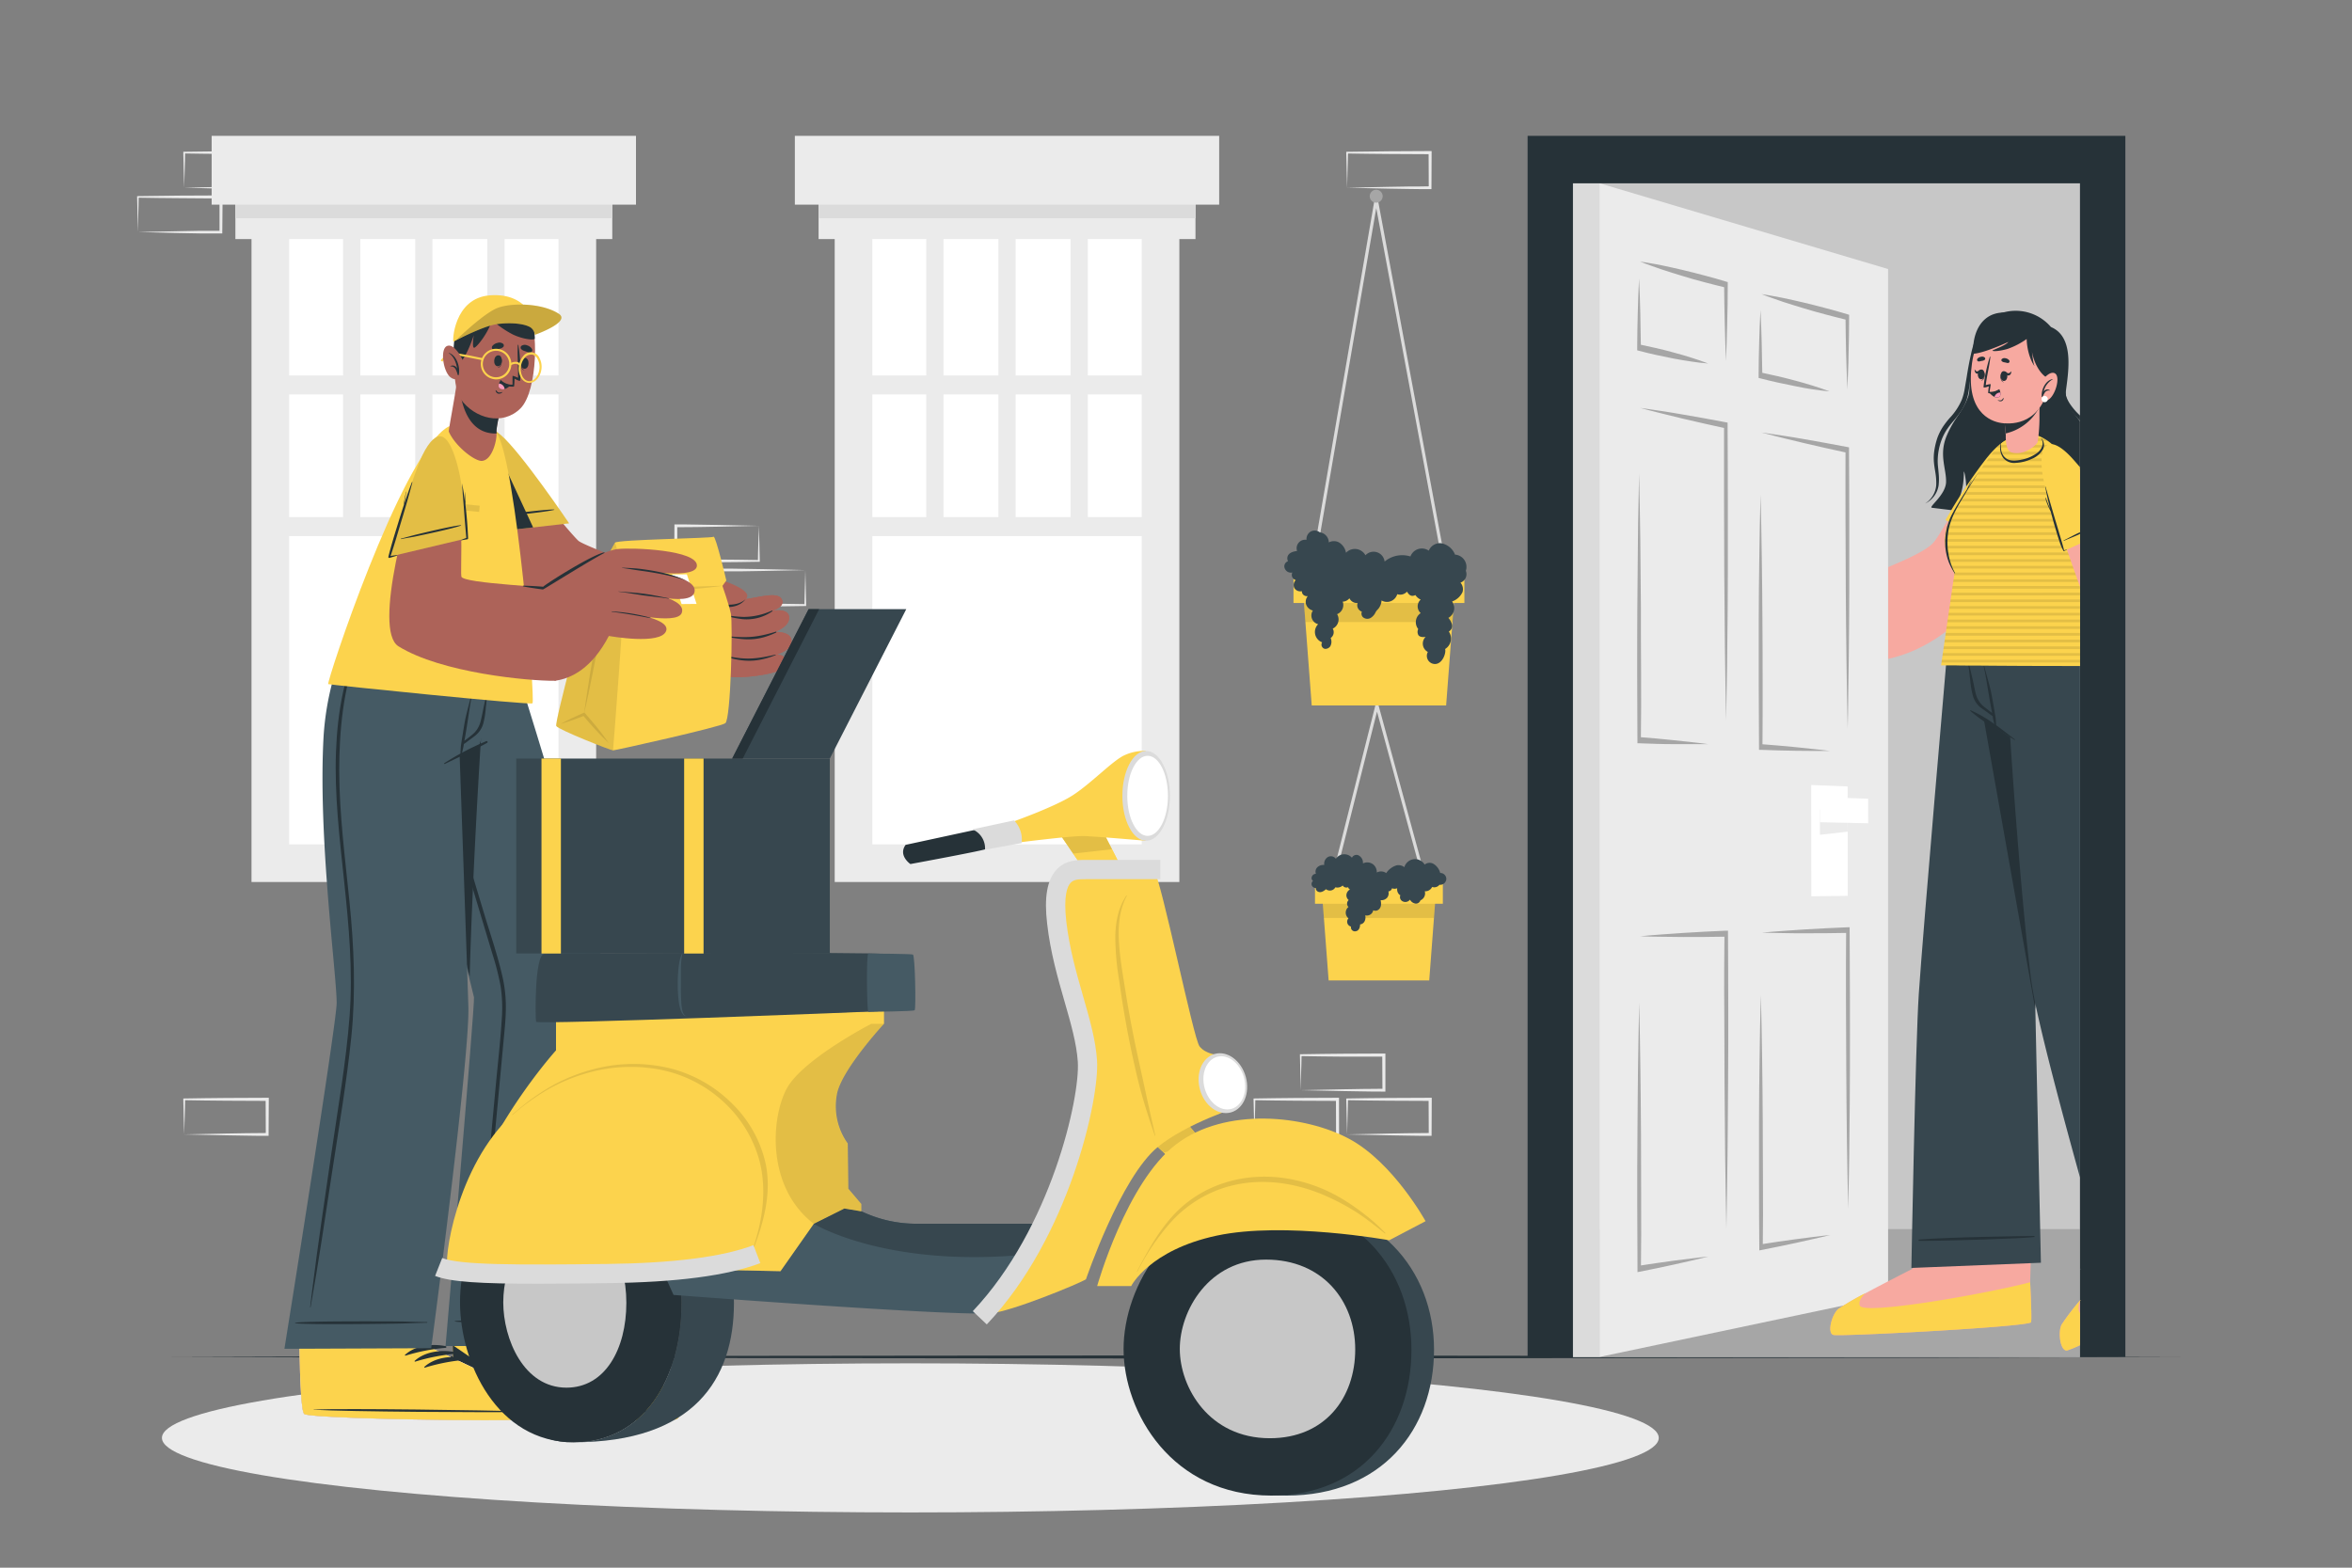 <svg width="750" height="500" xmlns="http://www.w3.org/2000/svg">

 <rect width="100%" height="100%" fill="#808080" stroke="none"/>

 <g>
  <title>Layer 1</title>
  <g id="freepik--background-complete--inject-63">
   <rect id="svg_1" fill="#fff" height="214.01" width="97.9" y="61.3" x="86.2"/>
   <path id="svg_2" fill="#ebebeb" d="m190.1,281.31l-109.9,0l0,-226.01l109.9,0l0,226.01zm-97.9,-12l85.9,0l0,-202.01l-85.9,0l0,202.01z"/>
   <rect id="svg_3" fill="#ebebeb" height="6.06" width="97.9" y="164.93" x="86.2"/>
   <rect id="svg_4" fill="#ebebeb" height="6.06" width="97.9" y="119.75" x="86.2"/>
   <rect id="svg_5" transform="rotate(-90 38.4 277.9)" fill="#ebebeb" height="5.5" width="93.94" y="394.9" x="149.58"/>
   <rect id="svg_6" transform="rotate(-90 15.4 254.9)" fill="#ebebeb" height="5.5" width="93.94" y="371.9" x="103.58"/>
   <rect id="svg_7" transform="rotate(-90 -7.6 231.9)" fill="#ebebeb" height="5.5" width="93.94" y="348.9" x="57.58"/>
   <rect id="svg_8" fill="#ebebeb" height="21.94" width="120.18" y="54.31" x="75.06"/>
   <rect id="svg_9" fill="#dbdbdb" height="15.3" width="120.18" y="54.31" x="75.06"/>
   <rect id="svg_10" fill="#ebebeb" height="21.94" width="135.31" y="43.33" x="67.49"/>
   <rect id="svg_11" fill="#fff" height="214.01" width="97.9" y="61.3" x="272.16"/>
   <path id="svg_12" fill="#ebebeb" d="m376.07,281.31l-109.9,0l0,-226.01l109.9,0l0,226.01zm-97.9,-12l85.9,0l0,-202.01l-85.9,0l0,202.01z"/>
   <rect id="svg_13" fill="#ebebeb" height="6.06" width="97.9" y="164.93" x="272.16"/>
   <rect id="svg_14" fill="#ebebeb" height="6.06" width="97.9" y="119.75" x="272.16"/>
   <rect id="svg_15" transform="rotate(-90 224.37 463.86)" fill="#ebebeb" height="5.5" width="93.94" y="580.86" x="521.52"/>
   <rect id="svg_16" transform="rotate(-90 201.37 440.86)" fill="#ebebeb" height="5.5" width="93.94" y="557.86" x="475.52"/>
   <rect id="svg_17" transform="rotate(-90 178.37 417.86)" fill="#ebebeb" height="5.5" width="93.94" y="534.86" x="429.52"/>
   <rect id="svg_18" fill="#ebebeb" height="21.94" width="120.18" y="54.31" x="261.03"/>
   <rect id="svg_19" fill="#dbdbdb" height="15.3" width="120.18" y="54.31" x="261.03"/>
   <rect id="svg_20" fill="#ebebeb" height="21.94" width="135.31" y="43.33" x="253.46"/>
   <path id="svg_21" fill="#ebebeb" d="m414.79,347.7l13.36,-0.28l6.58,-0.11c2.19,-0.05 4.36,0 6.54,-0.06l-0.44,0.45l-0.06,-11.19l0.5,0.5l-13.27,-0.01c-4.41,0 -8.82,-0.12 -13.24,-0.17l0.28,-0.27c0,1.83 -0.09,3.67 -0.14,5.54l-0.11,5.6zm0,0l-0.14,-5.54c0,-1.86 -0.11,-3.75 -0.13,-5.65l0,-0.27l0.27,0c4.42,-0.05 8.83,-0.16 13.24,-0.17l13.24,-0.06l0.5,0l0,0.5l0,11.19l0,0.45l-0.45,0c-2.23,0 -4.47,0 -6.69,-0.06l-6.66,-0.11l-13.18,-0.28z"/>
   <path id="svg_22" fill="#ebebeb" d="m429.56,361.81l13.36,-0.28l6.58,-0.11c2.19,-0.05 4.36,0 6.54,-0.06l-0.44,0.45l-0.05,-11.19l0.49,0.5l-13.24,-0.06c-4.41,0 -8.82,-0.12 -13.24,-0.17l0.28,-0.27c0,1.83 -0.09,3.67 -0.13,5.54l-0.15,5.65zm0,0l-0.14,-5.54c0,-1.86 -0.11,-3.75 -0.13,-5.65l0,-0.27l0.27,0c4.42,-0.05 8.83,-0.16 13.24,-0.17l13.24,-0.06l0.51,0l0,0.5l-0.05,11.19l0,0.45l-0.5,0c-2.23,0 -4.46,0 -6.69,-0.06l-6.66,-0.11l-13.09,-0.28z"/>
   <path id="svg_23" fill="#ebebeb" d="m400,361.81l13.36,-0.28l6.58,-0.11c2.18,-0.05 4.36,0 6.54,-0.06l-0.44,0.45l-0.04,-11.19l0.5,0.5l-13.24,-0.06c-4.41,0 -8.83,-0.12 -13.24,-0.17l0.27,-0.27c0,1.83 -0.08,3.67 -0.13,5.54l-0.16,5.65zm0,0l-0.14,-5.54c-0.05,-1.86 -0.11,-3.75 -0.13,-5.65l0,-0.27l0.27,0c4.41,-0.05 8.83,-0.16 13.24,-0.17l13.24,-0.06l0.5,0l0,0.5l0.02,11.19l0,0.45l-0.44,0c-2.23,0 -4.47,0 -6.69,-0.06l-6.66,-0.11l-13.21,-0.28z"/>
   <path id="svg_24" fill="#ebebeb" d="m58.73,361.81l13.35,-0.28l6.58,-0.11c2.19,-0.05 4.37,0 6.55,-0.06l-0.45,0.45l-0.05,-11.19l0.5,0.5l-13.21,-0.06c-4.42,0 -8.83,-0.12 -13.24,-0.17l0.27,-0.27c0,1.83 -0.09,3.67 -0.13,5.54l-0.17,5.65zm0,0l-0.15,-5.54c0,-1.86 -0.11,-3.75 -0.13,-5.65l0,-0.27l0.28,0c4.41,-0.05 8.82,-0.16 13.24,-0.17l13.24,-0.06l0.5,0l0,0.5l-0.06,11.19l0,0.45l-0.44,0c-2.23,0 -4.47,0 -6.7,-0.06l-6.66,-0.11l-13.12,-0.28z"/>
   <path id="svg_25" fill="#ebebeb" d="m58.73,59.86l13.35,-0.28l6.58,-0.12c2.19,0 4.37,0 6.55,-0.05l-0.45,0.44l-0.05,-11.18l0.5,0.49l-13.21,-0.06c-4.42,0 -8.83,-0.11 -13.24,-0.16l0.27,-0.27c0,1.83 -0.09,3.67 -0.13,5.53l-0.17,5.66zm0,0l-0.15,-5.54c0,-1.87 -0.11,-3.76 -0.13,-5.65l0,-0.27l0.28,0c4.41,0 8.82,-0.16 13.24,-0.16l13.24,-0.06l0.5,0l0,0.51l-0.06,11.18l0,0.45l-0.44,0c-2.23,0 -4.47,0 -6.7,0l-6.66,-0.12l-13.12,-0.34z"/>
   <path id="svg_26" fill="#ebebeb" d="m44,74l13.35,-0.27l6.58,-0.12c2.19,0 4.36,0 6.55,0l-0.48,0.39l0,-11.18l0.5,0.49l-13.3,-0.1c-4.42,0 -8.83,-0.11 -13.24,-0.16l0.27,-0.27c0,1.83 -0.09,3.67 -0.13,5.53l-0.1,5.69zm0,0l-0.15,-5.53c0,-1.87 -0.11,-3.76 -0.13,-5.65l0,-0.27l0.28,0c4.41,0 8.82,-0.16 13.24,-0.16l13.24,-0.06l0.5,0l0,0.51l-0.1,11.16l0,0.45l-0.44,0c-2.24,0 -4.47,0 -6.7,0l-6.66,-0.12l-13.08,-0.33z"/>
   <path id="svg_27" fill="#ebebeb" d="m429.56,59.87l13.36,-0.28l6.58,-0.11c2.19,0 4.36,0 6.54,-0.06l-0.44,0.45l-0.05,-11.19l0.49,0.5l-13.24,-0.07c-4.41,0 -8.82,-0.11 -13.24,-0.16l0.28,-0.27c0,1.83 -0.09,3.67 -0.13,5.53l-0.15,5.66zm0,0l-0.14,-5.54c0,-1.87 -0.11,-3.75 -0.13,-5.65l0,-0.27l0.27,0c4.42,0 8.83,-0.15 13.24,-0.16l13.2,-0.07l0.51,0l0,0.5l-0.05,11.19l0,0.45l-0.46,0c-2.23,0 -4.46,0 -6.69,-0.05l-6.66,-0.11l-13.09,-0.29z"/>
   <path id="svg_28" fill="#ebebeb" d="m256.8,181.82l-13.36,0.28l-6.58,0.11c-2.19,0 -4.36,0 -6.55,0l0.45,-0.44l0.05,11.19l-0.5,-0.5l13.25,0.06c4.41,0 8.82,0.11 13.24,0.16l-0.28,0.28c0,-1.83 0.09,-3.68 0.13,-5.54l0.15,-5.6zm0,0l0.14,5.53c0,1.87 0.11,3.76 0.13,5.66l0,0.27l-0.27,0c-4.42,0.05 -8.83,0.16 -13.24,0.16l-13.25,0.07l-0.5,0l0,-0.51l0.05,-11.19l0,-0.45l0.44,0c2.24,0 4.47,0 6.7,0.06l6.66,0.11l13.14,0.29z"/>
   <path id="svg_29" fill="#ebebeb" d="m242,167.71l-13.35,0.28l-6.58,0.11c-2.19,0.05 -4.37,0 -6.55,0.05l0.45,-0.44l0,11.19l-0.5,-0.5l13.24,0.06c4.42,0 8.83,0.11 13.24,0.16l-0.27,0.28c0,-1.83 0.09,-3.68 0.13,-5.54l0.19,-5.65zm0,0l0.15,5.53c0,1.87 0.11,3.76 0.13,5.66l0,0.27l-0.28,0c-4.41,0.05 -8.82,0.16 -13.24,0.16l-13.24,0.07l-0.52,0l0,-0.5l0.06,-11.19l0,-0.45l0.44,0c2.23,0 4.47,0 6.7,0.06l6.66,0.11l13.14,0.28z"/>
  </g>
  <g id="freepik--Shadow--inject-63">
   <ellipse id="svg_30" fill="#ebebeb" ry="23.78" rx="238.65" cy="458.6" cx="290.29"/>
  </g>
  <g id="freepik--Floor--inject-63">
   <polygon id="svg_31" fill="#263238" points="54.73 432.79 134.79 432.55 214.86 432.46 375 432.3 535.14 432.46 615.21 432.55 695.27 432.79 615.21 433.04 535.14 433.13 375 433.29 214.86 433.13 134.79 433.04 54.73 432.79"/>
  </g>
  <g id="freepik--Plants--inject-63">
   <polygon id="svg_32" fill="#dbdbdb" points="461.3 186.88 438.86 66.37 418.12 186.87 417.13 186.7 438.82 60.7 462.28 186.69 461.3 186.88"/>
   <polygon id="svg_33" fill="#dbdbdb" points="455.3 286.45 439.1 226.97 424.12 286.44 423.15 286.2 439.06 223.03 456.26 286.19 455.3 286.45"/>
   <path id="svg_34" fill="#a6a6a6" d="m440.9,62.58a2.06,2.06 0 1 1 -2.06,-2.06a2.05,2.05 0 0 1 2.06,2.06z"/>
   <polygon id="svg_35" fill="#FCD34D" points="457.89 284.43 457.26 292.79 455.75 312.7 423.67 312.7 422.16 292.79 421.52 284.43 457.89 284.43"/>
   <polygon id="svg_36" opacity="0.1" points="457.89 284.43 457.26 292.79 422.16 292.79 421.52 284.43 457.89 284.43"/>
   <rect id="svg_37" fill="#FCD34D" height="6.49" width="40.77" y="281.75" x="419.32"/>
   <path id="svg_38" fill="#37474f" d="m461.2,280.41a2,2 0 0 1 -2.2,1.79a2.07,2.07 0 0 1 -2.33,0.68a2.38,2.38 0 0 1 -2.34,1.38a2.39,2.39 0 0 1 -1.39,2.89a1.48,1.48 0 0 1 -1.53,1.05a2.44,2.44 0 0 1 -1.8,-1.26a1.86,1.86 0 0 1 -2.74,0.25a1.51,1.51 0 0 1 -0.33,-1.66a1.56,1.56 0 0 1 -0.36,-0.23a2.35,2.35 0 0 1 -0.64,-2a2.22,2.22 0 0 1 -1.66,0a1.29,1.29 0 0 1 -1.16,1a2.25,2.25 0 0 1 -0.38,2a2.39,2.39 0 0 1 -2.09,0.79c0.23,1.1 0.28,2.34 -0.71,3.07a1.6,1.6 0 0 1 -1.64,0.16a2.08,2.08 0 0 1 -2.57,1.62a2.69,2.69 0 0 1 -0.25,2a1.81,1.81 0 0 1 -1.37,0.89c0,1.07 -0.46,2.23 -1.71,2.21a1.26,1.26 0 0 1 -1.19,-1.52a1.59,1.59 0 0 1 -0.81,-2.63a2.3,2.3 0 0 1 0,-3.61a1.51,1.51 0 0 1 0.06,-2.21a2.05,2.05 0 0 1 -0.73,-1.6a2.23,2.23 0 0 1 1.16,-1.79a1,1 0 0 1 -0.56,-0.56a0.86,0.86 0 0 1 0,-0.17a1.47,1.47 0 0 1 -1.18,0a1.29,1.29 0 0 1 -0.59,-0.54a2.44,2.44 0 0 1 -2.34,0.58a2,2 0 0 1 -3,0.61c-0.73,0.66 -1.74,1.3 -2.7,0.7a1.2,1.2 0 0 1 -0.54,-1.08a1.35,1.35 0 0 1 -1.22,-0.72a1.27,1.27 0 0 1 0.34,-1.55a1.19,1.19 0 0 1 -0.46,-0.69a1.41,1.41 0 0 1 1.37,-1.57a2,2 0 0 1 0.38,-2a2.83,2.83 0 0 1 2.29,-0.82a2.48,2.48 0 0 1 1.22,-2.57a2,2 0 0 1 2.48,0.6a3.23,3.23 0 0 1 5.12,-0.33a1.6,1.6 0 0 1 2,-0.81a2.62,2.62 0 0 1 1.51,2.62a3.13,3.13 0 0 1 3.19,0.25a3.19,3.19 0 0 1 1.23,2.65a2.84,2.84 0 0 1 3,0.18a6.22,6.22 0 0 1 3.18,-2.43a3,3 0 0 1 2.6,0.55a3.56,3.56 0 0 1 6.48,-0.82a2.51,2.51 0 0 1 2.64,-0.34a4.74,4.74 0 0 1 2.32,3a1.93,1.93 0 0 1 1.95,1.99z"/>
   <polygon id="svg_39" fill="#FCD34D" points="464.01 187.22 463.16 198.4 461.14 225 418.28 225 416.26 198.4 415.4 187.22 464.01 187.22"/>
   <polygon id="svg_40" opacity="0.1" points="464.01 187.22 463.16 198.4 416.26 198.4 415.4 187.22 464.01 187.22"/>
   <rect id="svg_41" fill="#FCD34D" height="8.68" width="54.49" y="183.64" x="412.47"/>
   <path id="svg_42" fill="#37474f" d="m465.71,185.83a3.17,3.17 0 0 1 0.66,3a5.78,5.78 0 0 1 -3.33,3a3.56,3.56 0 0 1 -1.19,5.23c1.3,1.52 1.83,3.25 0.15,4.37a3.91,3.91 0 0 1 -1.18,5.56c0.37,1.2 -0.79,4.79 -3.25,4.79a2.6,2.6 0 0 1 -2.26,-3.85a3,3 0 0 1 -0.7,-4.81s-1.52,0.32 -2.25,-0.45a2.08,2.08 0 0 1 -0.12,-2.05a3.48,3.48 0 0 1 0.79,-5.08a2.87,2.87 0 0 1 0,-4.3a4,4 0 0 1 -1.69,-1.45c-1.25,0.6 -2,0.07 -2.68,-1.1a2.9,2.9 0 0 1 -3.11,0.82a3.42,3.42 0 0 1 -5,2a4.76,4.76 0 0 1 -0.94,2.55a8.37,8.37 0 0 1 -0.57,0.62a4.81,4.81 0 0 0 -0.55,0.9a4,4 0 0 1 -1.13,1.3a2.12,2.12 0 0 1 -2.83,-0.12a1.64,1.64 0 0 1 -0.26,-1.68a2.18,2.18 0 0 1 -1.36,-2.76a2.65,2.65 0 0 1 -2.61,-1.51a2.8,2.8 0 0 1 -2.14,1.07a3.15,3.15 0 0 1 -1.79,4a3.24,3.24 0 0 1 -1.39,4.61a2.27,2.27 0 0 1 -0.66,3a3,3 0 0 1 -0.11,2.61a1.9,1.9 0 0 1 -1.77,0.84a1.39,1.39 0 0 1 -0.84,-2.08a3.51,3.51 0 0 1 -1.27,-5.78a2.86,2.86 0 0 1 -1.68,-4.36a3,3 0 0 1 -2.25,-2.28a2.9,2.9 0 0 1 0.62,-2.31a1.71,1.71 0 0 1 -1.56,-0.58a1.54,1.54 0 0 1 -0.32,-1a2.21,2.21 0 0 1 -2.39,-1a2.16,2.16 0 0 1 0.44,-2.52a1.84,1.84 0 0 1 -1.23,-1.32a1.74,1.74 0 0 1 0.14,-1.11a2.13,2.13 0 0 1 -2.55,-1.79a1.73,1.73 0 0 1 1.16,-1.81a2.18,2.18 0 0 1 -0.16,-1.39c0.32,-1.32 1.85,-1.73 3.06,-1.88a2.72,2.72 0 0 1 3,-3.56a2.81,2.81 0 0 1 1.3,-2.61a2.65,2.65 0 0 1 2.94,0.23l0.08,0a3.31,3.31 0 0 1 2.8,3.21a3.41,3.41 0 0 1 3.24,0a4.79,4.79 0 0 1 2.24,3.3a3.86,3.86 0 0 1 6.2,0.8a3.54,3.54 0 0 1 6.11,2a8.78,8.78 0 0 1 8.24,-1.62a3.87,3.87 0 0 1 5.84,-1.85a3.87,3.87 0 0 1 4,-2.36a5.81,5.81 0 0 1 4.37,3.62a3.93,3.93 0 0 1 3.45,5.17a2.86,2.86 0 0 1 -1.71,3.77z"/>
  </g>
  <g id="freepik--character-2--inject-63">
   <rect id="svg_43" fill="#c7c7c7" height="374.34" width="161.7" y="58.45" x="501.57"/>
   <rect id="svg_44" fill="#a6a6a6" height="40.78" width="161.7" y="392.01" x="501.57"/>
   <rect id="svg_45" fill="#dbdbdb" height="374.34" width="8.47" y="58.45" x="501.57"/>
   <polygon id="svg_46" fill="#ebebeb" points="602.07 413.38 510.04 432.79 510.04 58.45 602.07 85.81 602.07 413.38"/>
   <path id="svg_47" fill="#a6a6a6" d="m522.69,319.61c0.1,3.53 0.16,7.07 0.23,10.61s0.12,7.08 0.16,10.61q0.15,10.62 0.2,21.23c0.05,7.08 0,14.16 0.05,21.24s0,14.17 -0.07,21.26l-0.55,-0.88q5.52,-0.85 11,-1.6l5.53,-0.69c1.84,-0.23 3.68,-0.45 5.52,-0.62c-1.84,0.47 -3.68,0.89 -5.52,1.32l-5.53,1.25q-5.52,1.21 -11,2.29l-0.55,0.11l0,-1c0,-7.08 -0.06,-14.17 -0.08,-21.26s0,-14.19 0.06,-21.29s0.09,-14.2 0.18,-21.3q0.06,-5.32 0.17,-10.65c0.05,-3.54 0.11,-7.08 0.2,-10.63z"/>
   <path id="svg_48" fill="#a6a6a6" d="m550.5,392c-0.1,-3.91 -0.16,-7.83 -0.22,-11.75s-0.13,-7.83 -0.17,-11.76q-0.14,-11.76 -0.2,-23.54c-0.06,-7.86 0,-15.71 -0.08,-23.57s0,-15.72 0.06,-23.58l0.57,0.94q-6.87,0.13 -13.73,0.11q-3.42,0 -6.86,-0.08c-2.28,0 -4.57,-0.07 -6.86,-0.16c2.29,-0.23 4.58,-0.41 6.86,-0.58s4.58,-0.35 6.86,-0.48q6.87,-0.44 13.73,-0.72l0.56,0l0,1c0.06,7.84 0.06,15.69 0.08,23.53s0,15.69 -0.05,23.54s-0.09,15.7 -0.18,23.55q-0.06,5.89 -0.16,11.8c-0.06,3.88 -0.12,7.82 -0.21,11.75z"/>
   <path id="svg_49" fill="#a6a6a6" d="m561.5,317.33c0.1,3.34 0.16,6.69 0.23,10s0.13,6.7 0.17,10.05q0.15,10 0.2,20.09c0.06,6.69 0,13.39 0.07,20.09s0,13.41 -0.06,20.12l-0.56,-0.82c3.69,-0.58 7.37,-1.13 11.06,-1.62l5.52,-0.71c1.84,-0.23 3.69,-0.46 5.53,-0.64c-1.84,0.47 -3.68,0.89 -5.53,1.3l-5.52,1.24q-5.54,1.2 -11.06,2.27l-0.55,0.11l0,-0.93q-0.09,-10.07 -0.09,-20.13c0,-6.72 0,-13.43 0,-20.15s0.09,-13.44 0.18,-20.16q0.06,-5 0.16,-10.08c0.1,-3.36 0.16,-6.67 0.25,-10.03z"/>
   <path id="svg_50" fill="#a6a6a6" d="m589.34,385.6c-0.1,-3.69 -0.16,-7.39 -0.22,-11.09s-0.14,-7.39 -0.18,-11.1q-0.15,-11.1 -0.21,-22.23c-0.06,-7.42 -0.06,-14.84 -0.09,-22.26s0,-14.84 0.05,-22.26l0.56,0.88q-6.86,0.13 -13.72,0.12c-2.28,0 -4.57,0 -6.86,-0.06s-4.57,-0.06 -6.86,-0.14c2.29,-0.22 4.58,-0.39 6.86,-0.56s4.58,-0.34 6.86,-0.47c4.58,-0.27 9.15,-0.51 13.72,-0.69l0.56,0l0,0.91c0.06,7.41 0.06,14.82 0.09,22.22s0,14.81 0,22.23s-0.09,14.82 -0.17,22.24c0,3.71 -0.09,7.43 -0.15,11.14s-0.15,7.4 -0.24,11.12z"/>
   <path id="svg_51" fill="#a6a6a6" d="m522.67,151c0.1,3.56 0.16,7.11 0.22,10.66s0.13,7.11 0.17,10.66q0.13,10.63 0.19,21.27c0,7.09 0,14.17 0.06,21.25s0,14.16 -0.07,21.24l-0.56,-1c3.68,0.29 7.36,0.6 11,1l5.51,0.59c1.84,0.21 3.68,0.41 5.52,0.67c-1.84,0 -3.68,0 -5.52,0l-5.51,0c-3.68,0 -7.36,-0.15 -11,-0.28l-0.54,0l0,-1q-0.07,-10.65 -0.08,-21.29c0,-7.09 0,-14.19 0.05,-21.27s0.1,-14.18 0.19,-21.26c0,-3.54 0.09,-7.07 0.16,-10.61s0.11,-7.09 0.21,-10.63z"/>
   <path id="svg_52" fill="#a6a6a6" d="m550.42,229.87c-0.09,-3.93 -0.15,-7.86 -0.22,-11.79s-0.13,-7.87 -0.17,-11.8q-0.13,-11.81 -0.2,-23.59c-0.05,-7.87 -0.05,-15.72 -0.07,-23.58s0,-15.72 0,-23.56l0.57,1.07c-4.57,-1 -9.13,-2 -13.7,-3.09c-2.28,-0.53 -4.56,-1.1 -6.84,-1.68s-4.57,-1.13 -6.85,-1.76c2.28,0.3 4.56,0.67 6.85,1s4.56,0.72 6.84,1.12q6.86,1.17 13.7,2.47l0.56,0.11l0,1c0.06,7.85 0.06,15.69 0.08,23.54s0,15.69 0,23.52s-0.09,15.68 -0.18,23.52c0,3.92 -0.09,7.83 -0.16,11.75s-0.12,7.88 -0.21,11.75z"/>
   <path id="svg_53" fill="#a6a6a6" d="m561.4,157.76c0.1,3.37 0.16,6.73 0.23,10.09s0.13,6.73 0.17,10.09q0.15,10.06 0.2,20.13c0.06,6.71 0.06,13.41 0.07,20.11s0,13.4 -0.06,20.1l-0.56,-0.95c3.68,0.28 7.36,0.59 11,0.95l5.51,0.58c1.84,0.2 3.68,0.39 5.52,0.64c-1.84,0 -3.68,0 -5.52,0l-5.51,-0.05c-3.68,-0.05 -7.36,-0.16 -11,-0.3l-0.54,0l0,-0.93c-0.06,-6.72 -0.07,-13.43 -0.09,-20.15s0,-13.42 0,-20.13s0.09,-13.42 0.18,-20.12q0.06,-5 0.16,-10c0.09,-3.38 0.15,-6.73 0.24,-10.06z"/>
   <path id="svg_54" fill="#a6a6a6" d="m589.19,232.5c-0.1,-3.72 -0.16,-7.43 -0.23,-11.14s-0.13,-7.43 -0.17,-11.14q-0.15,-11.15 -0.21,-22.28c-0.06,-7.43 -0.06,-14.85 -0.09,-22.27s0,-14.84 0,-22.25l0.56,1q-6.84,-1.47 -13.69,-3.08c-2.28,-0.52 -4.57,-1.08 -6.85,-1.65s-4.56,-1.13 -6.85,-1.74c2.29,0.31 4.57,0.67 6.85,1s4.56,0.72 6.85,1.12q6.84,1.19 13.69,2.5l0.56,0.11l0,0.91c0.06,7.42 0.06,14.82 0.08,22.23s0,14.81 0,22.21s-0.08,14.8 -0.16,22.2q-0.06,5.55 -0.16,11.1c-0.03,3.76 -0.09,7.47 -0.18,11.17z"/>
   <path id="svg_55" fill="#a6a6a6" d="m522.66,88.79c0.19,3.73 0.31,7.43 0.4,11.13s0.15,7.39 0.19,11.08l-0.59,-1.17c1.84,0.37 3.68,0.78 5.51,1.2s3.67,0.89 5.51,1.4s3.67,1 5.51,1.6s3.67,1.18 5.51,1.9c-1.84,-0.13 -3.67,-0.36 -5.51,-0.64s-3.67,-0.58 -5.51,-0.93s-3.67,-0.74 -5.51,-1.14s-3.67,-0.85 -5.51,-1.33l-0.59,-0.15l0,-1c0,-3.68 0.09,-7.34 0.18,-11s0.22,-7.32 0.41,-10.95z"/>
   <path id="svg_56" fill="#a6a6a6" d="m550.37,115.22c-0.1,-2.06 -0.16,-4.12 -0.22,-6.17s-0.13,-4.11 -0.17,-6.15q-0.15,-6.15 -0.2,-12.29l0.58,1.13c-2.28,-0.52 -4.57,-1.15 -6.85,-1.73s-4.56,-1.24 -6.84,-1.94s-4.56,-1.39 -6.84,-2.15c-1.14,-0.37 -2.29,-0.78 -3.43,-1.2s-2.28,-0.82 -3.42,-1.29c1.14,0.15 2.28,0.35 3.42,0.55s2.29,0.39 3.43,0.63c2.28,0.46 4.56,1 6.84,1.52s4.56,1.14 6.84,1.73s4.56,1.24 6.85,1.94l0.58,0.17l0,1q0,6.09 -0.18,12.17q-0.06,3 -0.16,6.07c-0.08,1.97 -0.14,3.99 -0.23,6.01z"/>
   <path id="svg_57" fill="#a6a6a6" d="m561.37,98.87c0.19,3.53 0.31,7 0.4,10.54s0.16,7 0.2,10.49l-0.59,-1.12c1.84,0.38 3.67,0.78 5.51,1.21s3.67,0.89 5.51,1.39s3.67,1 5.5,1.58s3.68,1.17 5.51,1.87c-1.83,-0.15 -3.67,-0.39 -5.5,-0.67s-3.68,-0.6 -5.51,-1s-3.67,-0.75 -5.51,-1.15s-3.67,-0.85 -5.51,-1.32l-0.6,-0.15l0,-1c0,-3.48 0.09,-6.95 0.18,-10.41s0.22,-6.83 0.41,-10.26z"/>
   <path id="svg_58" fill="#a6a6a6" d="m589.08,124.23c-0.1,-2 -0.16,-3.89 -0.22,-5.83s-0.13,-3.88 -0.18,-5.81c-0.09,-3.88 -0.16,-7.74 -0.19,-11.6l0.57,1.07c-2.28,-0.53 -4.56,-1.15 -6.84,-1.74s-4.57,-1.24 -6.85,-1.93s-4.56,-1.38 -6.84,-2.13c-1.14,-0.37 -2.28,-0.78 -3.42,-1.19s-2.28,-0.81 -3.42,-1.27c1.14,0.16 2.28,0.37 3.42,0.57s2.28,0.41 3.42,0.65c2.28,0.47 4.56,1 6.84,1.53s4.56,1.15 6.85,1.74s4.56,1.24 6.84,1.93l0.58,0.18l0,0.9q0,5.74 -0.17,11.48c0,1.91 -0.09,3.82 -0.16,5.73s-0.13,3.82 -0.23,5.72z"/>
   <polygon id="svg_59" fill="#fff" points="577.56 250.37 577.59 285.87 589.2 285.72 589.17 250.83 577.56 250.37"/>
   <polygon id="svg_60" fill="#ebebeb" points="580.33 258.23 580.33 266.25 589.18 265.25 589.17 258.48 580.33 258.23"/>
   <polygon id="svg_61" fill="#fff" points="580.33 254.22 580.33 262.24 595.72 262.58 595.71 254.75 580.33 254.22"/>
   <polygon id="svg_62" fill="#263238" points="677.73 43.33 677.73 432.79 663.27 432.79 663.27 58.45 501.56 58.45 501.56 432.79 487.12 432.79 487.12 43.33 677.73 43.33"/>
   <path id="svg_63" fill="rgb(247, 169, 160)" d="m584.62,425.76c2,0.58 60.93,-2.51 63,-4c0.26,-0.17 0.1,-5.49 -0.25,-12.79l1.25,-43.48l-37.24,1.51l-1.55,37.68s-8.22,4.17 -15,7.8l0,0a80.54,80.54 0 0 0 -8.61,5c-2.15,1.86 -3.63,7.71 -1.6,8.28z"/>
   <path id="svg_64" fill="#FCD34D" d="m584.62,425.76c2,0.58 60.93,-2.51 63,-4c0.26,-0.17 0.1,-5.49 -0.25,-12.79c-14.44,3.78 -53,10.49 -54.31,7.47c-0.49,-1.19 0.38,-2.62 1.72,-3.95a80.54,80.54 0 0 0 -8.61,5c-2.1,1.85 -3.58,7.7 -1.55,8.27z"/>
   <path id="svg_65" fill="#37474f" d="m658.52,207.08s-9.36,112.46 -9.52,113.83c0,0.18 1.8,81.83 1.8,81.83l-41.3,1.66s1.29,-71.4 2.36,-87.4c1.36,-20.4 9,-108.54 9,-108.54l37.66,-1.38z"/>
   <path id="svg_66" fill="#263238" d="m611.9,395.34c10.63,-0.85 35.27,-1.12 36.68,-1.12c0.36,0 0.18,0.31 0.08,0.32c-3.37,0.46 -26.82,1.24 -36.79,1.23c-0.11,0 -0.08,-0.43 0.03,-0.43z"/>
   <path id="svg_67" fill="#263238" d="m649,320.9s0,0.33 0,0.92l-20.17,-113.64l29.69,-1.1s-9.36,112.45 -9.52,113.82z"/>
   <polygon id="svg_68" fill="rgb(247, 169, 160)" points="663.27 365 663.17 364.67 663.27 364.63 663.27 365"/>
   <path id="svg_69" fill="rgb(247, 169, 160)" d="m663.44,414.58c-0.06,0.15 -0.12,0.29 -0.17,0.44l0,14a34.78,34.78 0 0 1 -4.14,1.7c-2.1,0.26 -3,-5.71 -1.73,-8.27a80.25,80.25 0 0 1 5.87,-7.7l0.17,-0.17z"/>
   <path id="svg_70" fill="#FCD34D" d="m663.27,415c-0.57,1.52 -0.73,2.91 0,3.76l0,10.28a34.78,34.78 0 0 1 -4.14,1.7c-2.1,0.26 -3,-5.71 -1.73,-8.27a80.25,80.25 0 0 1 5.87,-7.7l0.17,-0.21c-0.06,0.17 -0.12,0.31 -0.17,0.44z"/>
   <path id="svg_71" fill="#37474f" d="m663.27,206.9l0,168.64c-5.06,-18.22 -11.4,-41.83 -14.24,-55.43c-0.6,-2.89 -1,-5.32 -1.28,-7.16c-2.25,-17.16 -5.11,-52.3 -6.75,-77.82l0,0s-4.88,-3 -8.38,-5.52a21.52,21.52 0 0 1 -3.08,-2.54l-0.08,-0.09c-1.53,-1.81 -3.24,-8.09 -6.07,-14.74c-0.13,-0.3 -0.26,-0.61 -0.4,-0.92s-0.25,-0.57 -0.39,-0.86s-0.39,-0.86 -0.6,-1.28c-0.1,-0.24 -0.22,-0.47 -0.33,-0.7l4.29,-0.16l2.87,-0.11l29.69,-1.1l1.8,-0.07l2.95,-0.14z"/>
   <path id="svg_72" fill="#263238" d="m628.39,226.54a39,39 0 0 1 7.23,4.15c2.4,1.59 4.59,3.44 6.9,5.15c0.09,0.06 0,0.21 -0.09,0.15c-2.43,-1.51 -5,-2.83 -7.36,-4.38a46.72,46.72 0 0 1 -6.79,-4.88c-0.08,-0.08 0.01,-0.23 0.11,-0.19z"/>
   <path id="svg_73" fill="#263238" d="m627.88,211.66c0.33,1.65 0.75,3.27 1.13,4.9s0.61,3.1 1,4.62a7.87,7.87 0 0 0 2.2,3.84c0.61,0.56 1.28,1 1.93,1.55c0.35,0.27 0.73,0.53 1.09,0.81c0,-0.22 -0.09,-0.44 -0.13,-0.66c-0.12,-0.63 -0.23,-1.25 -0.34,-1.88c-0.25,-1.38 -0.49,-2.77 -0.72,-4.16c-0.46,-2.72 -0.88,-5.48 -1.48,-8.18a0.09,0.09 0 0 1 0.17,0c0.71,2.67 1.5,5.31 2.13,8c0.3,1.32 1.42,7.86 1.48,8.32s0.1,1 0.12,1.44a6,6 0 0 1 0,1.47a0.12,0.12 0 0 1 -0.22,0l0,0a5.85,5.85 0 0 1 -0.44,-1.42c-0.12,-0.47 -0.23,-0.94 -0.32,-1.41c0,-0.18 -0.06,-0.35 -0.09,-0.53c-0.65,-0.38 -1.26,-0.89 -1.86,-1.32s-1.33,-0.91 -2,-1.42a7.4,7.4 0 0 1 -2.4,-3.65a27.59,27.59 0 0 1 -0.83,-4.69c-0.23,-1.86 -0.4,-3.73 -0.69,-5.58c0.09,-0.11 0.25,-0.16 0.27,-0.05z"/>
   <path id="svg_74" fill="#263238" d="m663.29,155.66l0,0l0,11.73l-1.69,-0.16c-0.1,-0.27 -0.21,-0.56 -0.32,-0.87l-0.29,-0.86c-0.13,-0.4 -0.26,-0.83 -0.39,-1.28c-0.09,-0.28 -0.17,-0.56 -0.24,-0.86s-0.23,-0.84 -0.33,-1.28c-0.07,-0.28 -0.14,-0.57 -0.2,-0.86s-0.19,-0.84 -0.27,-1.28c-0.06,-0.28 -0.11,-0.57 -0.15,-0.86s-0.15,-0.84 -0.21,-1.28l-0.12,-0.86c0,-0.42 -0.1,-0.84 -0.14,-1.28c0,-0.28 0,-0.57 -0.07,-0.86s-0.06,-0.85 -0.07,-1.28s0,-0.57 0,-0.86l0,0c0,0.08 -0.07,0.39 -0.16,0.86s-0.14,0.78 -0.24,1.28c0,0.27 -0.1,0.56 -0.15,0.86s-0.14,0.83 -0.22,1.28c0,0.27 -0.09,0.56 -0.14,0.86s-0.14,0.84 -0.21,1.28l-0.12,0.86c-0.07,0.42 -0.13,0.85 -0.19,1.28l-0.12,0.86l-0.15,1.28c0,0.29 -0.07,0.58 -0.1,0.86c0,0.44 -0.08,0.87 -0.11,1.28s-0.05,0.58 -0.06,0.86c0,0.12 0,0.24 0,0.36l-0.55,-0.06l-0.56,-0.06l-0.54,-0.06l-0.24,0l-1.41,-0.16l-0.09,0c-0.06,-0.28 -0.11,-0.56 -0.17,-0.85s-0.14,-0.84 -0.21,-1.28l-0.12,-0.86c-0.05,-0.41 -0.1,-0.84 -0.13,-1.28c0,-0.28 -0.05,-0.57 -0.07,-0.86s0,-0.75 0,-1.14a0.65,0.65 0 0 1 0,-0.14a0.86,0.86 0 0 1 0,-0.16l0,0.16c0,0.22 -0.13,0.67 -0.25,1.28c0,0.26 -0.09,0.54 -0.15,0.86s-0.15,0.82 -0.23,1.28c0,0.28 -0.09,0.56 -0.13,0.86s-0.14,0.85 -0.21,1.28l-0.09,0.63l-5.59,-0.63l-4.33,-0.5l-1.17,-0.14l-5.36,-0.64l-7.16,-0.86l-1.77,-0.21c0.08,-0.36 0.15,-0.72 0.21,-1.07s0.1,-0.57 0.15,-0.86s0.12,-0.86 0.16,-1.28s0.07,-0.58 0.09,-0.86c0,-0.44 0.07,-0.87 0.08,-1.28c0,-0.2 0,-0.4 0,-0.59l0,-0.27a0.6,0.6 0 0 0 0,-0.19a0.09,0.09 0 0 0 0,-0.05l0,-0.17c0,-0.4 0,-0.77 0,-1.13c-0.1,-3.51 -0.78,-5.54 -0.77,-4.92a23.09,23.09 0 0 1 -1.26,8a18,18 0 0 1 -2.11,4.21l-0.46,0l-6.31,-0.77c-1.36,-0.15 4.37,-4 4.48,-8.23s-2.36,-8.7 0.21,-14.76a31.85,31.85 0 0 1 2.51,-4.77c1.7,-2.67 3.31,-4.58 4.45,-8.08l0,0l0,-0.09a6.44,6.44 0 0 0 0.22,-1.27c0.31,-3 0,-9 1.44,-14.48c0.14,-0.57 0.31,-1.13 0.49,-1.68a17.65,17.65 0 0 1 1.09,-2.58a11.73,11.73 0 0 1 7.43,-6.25l0.07,0a14.78,14.78 0 0 1 15.53,4.54c7.41,3.09 5.6,14 4.82,20a8.24,8.24 0 0 0 0,2c0.27,2.63 1.8,4.65 3.56,6.88l0,0.05l0.87,1.12l0,21.22s0.03,0.08 0.04,0.09z"/>
   <path id="svg_75" fill="#263238" d="m663.27,132.52l0,1.68l-0.35,-0.37l-0.52,-0.55l0,-0.05a18.62,18.62 0 0 1 -3.15,-4.29a10.25,10.25 0 0 1 -1,-6a11.21,11.21 0 0 0 0.59,3.38a10.21,10.21 0 0 0 1.06,2.24a20.44,20.44 0 0 0 3.37,3.96z"/>
   <path id="svg_76" fill="#263238" d="m630.84,106a30.8,30.8 0 0 0 -2.34,7c-0.55,2.42 -1,4.87 -1.37,7.3l-0.62,3.64a18.07,18.07 0 0 1 -0.89,3.44a19.79,19.79 0 0 1 -3.9,5.93a27.14,27.14 0 0 0 -2.29,3a17.22,17.22 0 0 0 -1.69,3.48a24.56,24.56 0 0 0 -0.9,3.72a15.91,15.91 0 0 0 -0.16,3.84c0.1,1.28 0.34,2.51 0.52,3.7a19,19 0 0 1 0.22,3.61a7.61,7.61 0 0 1 -3.57,5.95a7.73,7.73 0 0 0 4.34,-5.88a18.48,18.48 0 0 0 0,-3.79c-0.09,-1.26 -0.28,-2.47 -0.3,-3.66a19.69,19.69 0 0 1 1.24,-7a17.42,17.42 0 0 1 1.58,-3.14a26.59,26.59 0 0 1 2.2,-2.86a35.21,35.21 0 0 0 2.32,-3a15,15 0 0 0 1.78,-3.45a19.55,19.55 0 0 0 0.85,-3.74c0.19,-1.24 0.33,-2.46 0.47,-3.69c0.3,-2.45 0.55,-4.9 0.91,-7.34a35.58,35.58 0 0 1 1.6,-7.06z"/>
   <path id="svg_77" fill="rgb(247, 169, 160)" d="m644.09,146.67c-2.39,13.6 -6.75,35.81 -15.22,46.6c-4.64,5.93 -14.22,14.14 -26.75,16.87l0,-29.27c0.86,-0.46 10.45,-4.11 13.91,-7.29c2.89,-2.66 7.67,-14.06 19.63,-28.8c5.34,-6.59 9.6,-4.78 8.43,1.89z"/>
   <path id="svg_78" fill="#FCD34D" d="m620.36,165.9l18.93,8.81s3.87,-15.09 5.27,-25.92c1.45,-11.26 -4,-12.07 -11.92,-1.57a169.08,169.08 0 0 0 -12.28,18.68z"/>
   <path id="svg_79" fill="#263238" d="m639.85,169.86c-2.58,-1.49 -11,-4.85 -12.33,-5.42c-0.73,-0.31 -3.68,-1.38 -4.4,-1.68c-0.09,0 -0.14,0.11 0,0.15c1.37,0.58 2.7,1.31 4.07,1.9s9.77,4.33 12.66,5.16c0.02,0.03 0.06,-0.08 0,-0.11z"/>
   <path id="svg_80" fill="#FCD34D" d="m663.29,155.66l0,0l0,56.75l-5.19,0c-9.78,0 -20.71,-0.06 -28.52,-0.14l-1.55,0l-0.22,0c-1.66,0 -3.14,0 -4.4,-0.06l-2.86,0l-1.58,0l0.13,-0.87l0.12,-0.86l0.19,-1.28l0.12,-0.86l0.19,-1.28l0.12,-0.86l0.19,-1.28l0.12,-0.86l0.19,-1.28l0.13,-0.86l0.07,-0.51l0.11,-0.77l0.13,-0.86l0.18,-1.28l0.13,-0.86l0.18,-1.27l0.13,-0.87l0.18,-1.27l0.13,-0.87l0.19,-1.27l0.12,-0.87l0.19,-1.27l0.12,-0.87l0.19,-1.27l0.12,-0.87l0.19,-1.27l0.13,-0.87l0.18,-1.27l0.09,-0.62a0,0 0 0 0 0,0a0.31,0.31 0 0 1 -0.05,-0.09s0,-0.08 -0.07,-0.13s0,0 0,0l0,0a0.67,0.67 0 0 1 -0.06,-0.12l-0.12,-0.21c-0.12,-0.24 -0.28,-0.56 -0.46,-0.94l-0.39,-0.87c-0.16,-0.39 -0.33,-0.81 -0.5,-1.27c-0.1,-0.28 -0.21,-0.57 -0.3,-0.87s-0.27,-0.83 -0.39,-1.27c-0.08,-0.28 -0.15,-0.57 -0.22,-0.87s-0.18,-0.84 -0.25,-1.27c0,-0.23 -0.08,-0.47 -0.12,-0.71c0,-0.05 0,-0.11 0,-0.16c0,-0.42 -0.09,-0.84 -0.11,-1.27s0,-0.57 0,-0.86s0,-0.86 0.07,-1.28s0.07,-0.57 0.12,-0.86c0,-0.13 0,-0.27 0.07,-0.4a8.86,8.86 0 0 1 0.23,-0.88c0.08,-0.27 0.18,-0.56 0.29,-0.86s0.14,-0.39 0.23,-0.59l0,0a7.08,7.08 0 0 1 0.28,-0.65s0,0 0,0c0.12,-0.28 0.25,-0.57 0.39,-0.86s0.4,-0.84 0.62,-1.28l0.45,-0.86l0.24,-0.43s0,-0.09 0.07,-0.14l0.4,-0.71c0.15,-0.28 0.32,-0.57 0.49,-0.86s0.49,-0.85 0.75,-1.28l0.52,-0.86l0.8,-1.28c0.07,-0.11 0.14,-0.23 0.22,-0.34s0.22,-0.34 0.33,-0.52l0.15,-0.24l0.67,-1l0.57,-0.86c0.28,-0.43 0.57,-0.86 0.86,-1.28l0.58,-0.86l0.88,-1.28l0.3,-0.43l0.18,-0.26l0.12,-0.17c0.3,-0.44 0.6,-0.86 0.9,-1.27l0.62,-0.87l0.92,-1.27l0.64,-0.87c0.34,-0.45 0.65,-0.88 0.95,-1.27l0.66,-0.87c0.38,-0.5 0.71,-0.92 1,-1.27s0.51,-0.64 0.67,-0.81l0,0l0,0l0.1,-0.11l0.51,-0.49l0.13,-0.11a8.64,8.64 0 0 1 0.67,-0.56c0.26,-0.2 0.52,-0.4 0.79,-0.57a4.66,4.66 0 0 1 0.47,-0.3a11.07,11.07 0 0 1 9.9,-1.04a11.64,11.64 0 0 1 1.64,0.78a9.46,9.46 0 0 1 0.91,0.54a5.25,5.25 0 0 1 0.49,0.33a16,16 0 0 1 1.28,1l0,0l0.3,0.27l0.11,0.1l0,0l0.3,0.28c0.17,0.16 0.34,0.32 0.5,0.49s0.38,0.38 0.56,0.58l0.61,0.69a1.47,1.47 0 0 1 0.1,0.13l0.58,0.72s0,0 0,0c0.3,0.4 0.61,0.82 0.9,1.27q0.3,0.42 0.57,0.87c0.26,0.41 0.52,0.83 0.78,1.27c0.16,0.29 0.33,0.58 0.5,0.87l0.68,1.27l0.43,0.86c0.21,0.42 0.42,0.84 0.63,1.28c0.13,0.28 0.27,0.57 0.4,0.86s0.39,0.84 0.58,1.28c0.12,0.26 0.24,0.54 0.36,0.81l0,0s0.07,0.1 0.08,0.11z"/>
   <path id="svg_81" opacity="0.1" d="m619.2,210.43l-0.12,0.86l44.19,0l0,-0.86l-44.07,0zm0.31,-2.14l-0.12,0.86l43.88,0l0,-0.86l-43.76,0zm0.31,-2.14l-0.12,0.86l43.57,0l0,-0.86l-43.45,0zm0.31,-2.14l-0.12,0.86l43.26,0l0,-0.87l-43.14,0.01zm0.32,-2.14l-0.13,0.86l42.95,0l0,-0.86l-42.82,0zm0.31,-2.14l-0.13,0.86l42.64,0l0,-0.86l-42.51,0zm0.31,-2.14l-0.13,0.86l42.33,0l0,-0.86l-42.2,0zm0.31,-2.14l-0.13,0.87l42,0l0,-0.87l-41.87,0zm0.31,-2.14l-0.13,0.87l41.71,0l0,-0.87l-41.58,0zm0.31,-2.14l-0.12,0.87l41.39,0l0,-0.87l-41.27,0zm0.31,-2.14l-0.12,0.87l41.08,0l0,-0.9l-40.96,0.03zm0.31,-2.14l-0.12,0.87l40.77,0l0,-0.87l-40.65,0zm0.32,-2.14l-0.13,0.87l40.46,0l0,-0.87l-40.33,0zm0.13,-2.14l0,0s0,0.09 0.07,0.13a0.31,0.31 0 0 0 0.05,0.09a0,0 0 0 1 0,0l-0.09,0.62l40.15,0l0,-0.87l-40.18,0.03zm12.59,-2.14l-13.38,0a8.31,8.31 0 0 0 0.35,0.87l12.68,0l0.35,-0.87zm-13.62,0l0.39,0.87l40.84,0l0,-0.87l-41.23,0zm-0.8,-2.14c0.09,0.3 0.2,0.59 0.3,0.87l41.73,0l0,-0.87l-42.03,0zm-0.61,-2.14c0.07,0.3 0.14,0.59 0.22,0.87l42.42,0l0,-0.87l-42.64,0zm-0.38,-2.14a0.13,0.13 0 0 0 0,0.06q0,0.4 0.12,0.81l42.89,0l0,-0.87l-43.01,0zm36.84,-1.27c-0.1,-0.27 -0.19,-0.55 -0.3,-0.86l-16.79,0c-0.07,0.31 -0.14,0.6 -0.21,0.86l17.3,0zm-37,-0.86c0,0.29 0,0.57 0,0.86l43.13,0l0,-0.86l-43.13,0zm37.39,-1.28c-0.1,-0.29 -0.2,-0.57 -0.29,-0.86l-1.13,0l0.28,0.86l1.14,0zm-37.2,-0.86c0,0.29 -0.09,0.57 -0.12,0.86l43.08,0l0,-0.86l-42.96,0zm0.59,-2.14c-0.11,0.3 -0.21,0.59 -0.29,0.86l42.66,0l0,-0.86l-42.37,0zm0.91,-2.14c-0.14,0.29 -0.27,0.58 -0.39,0.86l41.85,0l0,-0.86l-41.46,0zm1.07,-2.14l-0.45,0.86l40.84,0l0,-0.86l-40.39,0zm31.7,2.14l-24.44,0l2.08,0.86l22.62,0l-0.17,-0.62l-0.09,-0.24zm-30.5,-4.28c-0.17,0.29 -0.34,0.58 -0.49,0.86l39.68,0l0,-0.86l-39.19,0zm1.27,-2.14l-0.52,0.86l38.44,0l0,-0.86l-37.92,0zm27.92,2.14s0,0 0,0c0.11,0.28 0.22,0.56 0.34,0.84l0.06,0c-0.08,-0.29 -0.15,-0.57 -0.22,-0.86l-0.18,0.02zm-26.57,-4.28c-0.11,0.18 -0.23,0.35 -0.33,0.52s-0.15,0.23 -0.22,0.34l37.12,0l0,-0.86l-36.57,0zm36.57,-1.32l0,0c-0.12,-0.27 -0.24,-0.55 -0.36,-0.81l-34.79,0l-0.57,0.86l35.77,0s-0.01,-0.04 -0.02,-0.05l-0.03,0zm-1.34,-3l-32.4,0l-0.58,0.86l33.38,0c-0.1,-0.25 -0.24,-0.54 -0.37,-0.82l-0.03,-0.04zm-1.06,-2.14l-29.84,0l-0.12,0.17l-0.18,0.26l-0.3,0.43l30.9,0l-0.46,-0.86zm-31.25,2.14l-0.4,0.65l-0.14,0.21l13.79,0c0.06,-0.29 0.11,-0.58 0.16,-0.86l-13.41,0zm30.07,-4.28l-27.13,0l-0.62,0.87l28.28,0c-0.19,-0.21 -0.34,-0.54 -0.5,-0.83l-0.03,-0.04zm-1.35,-2.14l-24.22,0l-0.64,0.87l25.46,0q-0.27,-0.41 -0.57,-0.83l-0.03,-0.04zm-0.91,-1.29l-0.58,-0.72a1.47,1.47 0 0 0 -0.1,-0.13l-21,0l-0.72,0.94l22.4,0s0.03,0 0.03,0l-0.03,-0.09zm-2.35,-2.61l-0.31,-0.28l-0.11,-0.1l-17.22,0l0,0l0,0c-0.16,0.17 -0.38,0.44 -0.67,0.81l18.89,0c-0.21,-0.07 -0.38,-0.23 -0.55,-0.39l-0.03,-0.04zm-16.83,1.76a4.06,4.06 0 0 0 0.35,0.87l12.57,0a6.93,6.93 0 0 1 0.21,-0.87l-13.13,0zm14.33,-3.74a9.46,9.46 0 0 0 -0.91,-0.54l-11.56,0a4.66,4.66 0 0 0 -0.47,0.3c-0.27,0.17 -0.53,0.37 -0.79,0.57l14.25,0a5.25,5.25 0 0 0 -0.49,-0.29l-0.03,-0.04z"/>
   <path id="svg_82" fill="#263238" d="m626.63,157.55c1.44,-2.4 2.9,-4.79 4.43,-7.13c0,0 0,0 0,0q-1.72,2.43 -3.38,4.94c0.05,-0.11 0.09,-0.23 0.14,-0.33c0.31,-0.64 0.6,-1.28 0.91,-1.9a0,0 0 1 0 -0.05,0a17.08,17.08 0 0 0 -1,1.88c-0.17,0.36 -0.31,0.73 -0.47,1.1c-1.57,2.42 -3.09,4.88 -4.47,7.4a19.18,19.18 0 0 0 -2.2,12.57a18.64,18.64 0 0 0 1,3.51a23.59,23.59 0 0 0 1.74,3.25a0.08,0.08 0 0 0 0.14,-0.08a18.86,18.86 0 0 1 -2.09,-6.07a20.72,20.72 0 0 1 -0.15,-6.48c0.54,-4.7 3.09,-8.71 5.45,-12.66z"/>
   <path id="svg_83" fill="rgb(247, 169, 160)" d="m649.76,141c-0.34,0.9 -4.28,4.51 -8.4,3.27c-2,-0.59 -1.76,-5.48 -1.76,-5.48l-0.05,-0.58l-0.74,-8.06l10,-4.72l1.43,-0.61s0.06,2.22 0.1,5l0,0.39c0,0.16 0,0.31 0,0.45c0,0.42 0,0.84 0,1.26s0,0.63 0,1s0,0.66 0,1a52.91,52.91 0 0 1 -0.58,7.08z"/>
   <path id="svg_84" fill="#263238" d="m650.32,129.85a16.24,16.24 0 0 1 -10.77,8.4l-0.74,-8.06l10,-4.72l1.43,-0.61s0.04,2.22 0.08,4.99z"/>
   <path id="svg_85" fill="rgb(247, 169, 160)" d="m628.55,118.3c-1.13,14.18 7.24,16.45 10.29,16.69c2.78,0.22 12.25,0.61 14.84,-13.37s-3.65,-19 -10,-19.82s-14,2.33 -15.13,16.5z"/>
   <path id="svg_86" fill="#263238" d="m630.94,115.29c0.33,0 0.64,-0.12 1,-0.19a1.64,1.64 0 0 0 1,-0.39a0.51,0.51 0 0 0 0,-0.62a1.25,1.25 0 0 0 -1.23,-0.3a1.8,1.8 0 0 0 -1.16,0.64a0.54,0.54 0 0 0 0.39,0.86z"/>
   <path id="svg_87" fill="#263238" d="m640.23,115.79c-0.33,-0.05 -0.63,-0.14 -1,-0.22a1.51,1.51 0 0 1 -0.93,-0.4a0.51,0.51 0 0 1 0,-0.62a1.27,1.27 0 0 1 1.24,-0.28a1.82,1.82 0 0 1 1.15,0.66a0.54,0.54 0 0 1 -0.46,0.86z"/>
   <path id="svg_88" fill="#263238" d="m638,119.36s0.08,0 0.07,0.09c-0.06,1 0,2.08 0.9,2.43c0,0 0,0.06 0,0.05c-1.07,-0.18 -1.17,-1.67 -0.97,-2.57z"/>
   <path id="svg_89" fill="#263238" d="m638.91,118.38c1.56,-0.07 1.58,3.05 0.13,3.12s-1.44,-3.07 -0.13,-3.12z"/>
   <path id="svg_90" fill="#263238" d="m639.52,118.54c0.28,0.17 0.55,0.48 0.88,0.51s0.66,-0.29 0.91,-0.61c0,0 0.05,0 0.05,0c0,0.6 -0.21,1.21 -0.85,1.31s-1,-0.45 -1.16,-1.05c-0.03,-0.07 0.06,-0.23 0.17,-0.16z"/>
   <path id="svg_91" fill="#263238" d="m632.78,118.85s-0.07,0.05 -0.07,0.09c0,1 -0.07,2.08 -0.94,2.41a0,0 0 0 0 0,0.06c1.07,-0.17 1.23,-1.65 1.01,-2.56z"/>
   <path id="svg_92" fill="#263238" d="m631.9,117.85c-1.56,-0.09 -1.63,3 -0.19,3.12s1.5,-3.04 0.19,-3.12z"/>
   <path id="svg_93" fill="#263238" d="m631.25,118c-0.25,0.16 -0.51,0.46 -0.8,0.47s-0.59,-0.33 -0.8,-0.66c0,0 0,0 0,0c0,0.6 0.15,1.22 0.72,1.35s0.92,-0.38 1.08,-1c-0.02,-0.01 -0.1,-0.16 -0.2,-0.16z"/>
   <path id="svg_94" fill="#263238" d="m638.77,127c-0.2,0.26 -0.38,0.6 -0.72,0.68a2.76,2.76 0 0 1 -1.07,-0.09s-0.06,0 0,0a1.29,1.29 0 0 0 1.29,0.34a1,1 0 0 0 0.63,-1c-0.02,-0.01 -0.1,-0.02 -0.13,0.07z"/>
   <path id="svg_95" fill="#263238" d="m634.2,123.2s-0.21,1.45 -0.21,2.13c0,0.06 0.16,0.09 0.39,0.11c0,0 0,0 0,0a3.21,3.21 0 0 0 3.15,-1.19c0.05,-0.07 0,-0.14 -0.1,-0.1a4.82,4.82 0 0 1 -3,0.83c0,-0.19 0.44,-2.46 0.33,-2.47a6.39,6.39 0 0 0 -1.55,0.34c0.34,-3 1.17,-6 1.47,-9c0,-0.11 -0.15,-0.14 -0.18,0a49.06,49.06 0 0 0 -2,9.6c0.02,0.37 1.42,-0.13 1.7,-0.25z"/>
   <path id="svg_96" fill="#263238" d="m634.43,125.25a4.14,4.14 0 0 0 1.57,1.35a1.74,1.74 0 0 0 1.11,0.13c0.81,-0.16 0.87,-0.9 0.76,-1.54a4.53,4.53 0 0 0 -0.3,-1a5.3,5.3 0 0 1 -3.14,1.06z"/>
   <path id="svg_97" fill="#ff9abb" d="m636,126.6a1.74,1.74 0 0 0 1.11,0.13c0.81,-0.16 0.87,-0.9 0.76,-1.54a1.9,1.9 0 0 0 -1.87,1.41z"/>
   <path id="svg_98" fill="#263238" d="m653.27,120.6c-1.54,-0.09 -5.54,-4.33 -5.66,-11.75c0,0 0.57,6.66 1.07,7.64s-2.24,-2.39 -2.42,-8.37a24.31,24.31 0 0 1 -6.14,3.18c-2.83,0.79 -4.56,0.76 -4.77,0.56s4,-1.51 5.09,-2.81c0,0 -7.52,3.49 -11,3.76c-0.4,0 -0.88,-8.22 4.48,-11.72s13.86,0.28 16.14,2.49c0,0 2.68,0.38 5.59,4.35s-0.72,12.77 -2.38,12.67z"/>
   <path id="svg_99" fill="rgb(247, 169, 160)" d="m650.26,122.65s2.85,-4.6 4.93,-3.61s0.1,7.54 -2.21,8.56a2.41,2.41 0 0 1 -3.29,-1.11l0.57,-3.84z"/>
   <path id="svg_100" fill="#263238" d="m654.58,120.9s0,0 0,0.07a6,6 0 0 0 -2.92,4a1.33,1.33 0 0 1 2,-0.48s0,0.1 0,0.1a1.47,1.47 0 0 0 -1.6,0.6a7.6,7.6 0 0 0 -0.7,1.36c-0.07,0.15 -0.34,0.09 -0.29,-0.08l0,0c-0.22,-2.18 1.25,-5.23 3.51,-5.57z"/>
   <path id="svg_101" fill="#fff" d="m651,127.37a1,1 0 1 0 1,-1.09a1,1 0 0 0 -1,1.09z"/>
   <path id="svg_102" fill="rgb(247, 169, 160)" d="m663.29,155.66l0,0l0,31.53l-0.11,-0.3l-0.45,-1.27c-0.11,-0.29 -0.21,-0.58 -0.31,-0.87l-0.45,-1.27l-0.31,-0.87l-0.45,-1.27c-0.1,-0.29 -0.2,-0.58 -0.31,-0.87s-0.29,-0.85 -0.44,-1.27s-0.2,-0.58 -0.31,-0.87s-0.29,-0.85 -0.44,-1.27l-0.3,-0.87l-0.27,-0.81l0,-0.08a0.06,0.06 0 0 1 0,0l-0.12,-0.34l-0.3,-0.87c-0.15,-0.43 -0.29,-0.85 -0.43,-1.27c0,-0.1 -0.07,-0.2 -0.1,-0.29a0.88,0.88 0 0 1 0,-0.15c-0.05,-0.14 -0.1,-0.28 -0.14,-0.42c-0.15,-0.43 -0.29,-0.86 -0.43,-1.28s-0.2,-0.57 -0.29,-0.86s-0.29,-0.86 -0.43,-1.28s-0.19,-0.58 -0.28,-0.86s-0.22,-0.66 -0.32,-1c0,-0.1 -0.07,-0.2 -0.1,-0.3c-0.09,-0.29 -0.19,-0.58 -0.28,-0.86c-0.14,-0.43 -0.28,-0.86 -0.41,-1.28l-0.27,-0.86c-0.14,-0.43 -0.28,-0.86 -0.4,-1.28s-0.19,-0.58 -0.27,-0.86c-0.14,-0.44 -0.27,-0.86 -0.39,-1.28s-0.18,-0.58 -0.26,-0.86c-0.13,-0.44 -0.26,-0.86 -0.38,-1.28s-0.17,-0.58 -0.25,-0.86c-0.13,-0.44 -0.25,-0.87 -0.36,-1.28s-0.16,-0.58 -0.24,-0.86s-0.19,-0.72 -0.28,-1.07a1.6,1.6 0 0 1 0,-0.21c-0.08,-0.3 -0.15,-0.58 -0.21,-0.86c-0.11,-0.44 -0.2,-0.87 -0.28,-1.28s-0.11,-0.58 -0.16,-0.86c-0.08,-0.44 -0.14,-0.87 -0.19,-1.27s-0.07,-0.59 -0.09,-0.87c0,-0.45 -0.06,-0.87 -0.06,-1.27s0,-0.6 0,-0.87a11.47,11.47 0 0 1 0.14,-1.27a5,5 0 0 1 0.21,-0.87a3.69,3.69 0 0 1 0.64,-1.27a2.17,2.17 0 0 1 1.59,-0.85a2.85,2.85 0 0 1 0.74,0.1l0,0c1.36,0.32 3.05,1.5 5,3.59c1.16,1.28 2.35,2.66 3.54,4.14l0,5.83s0,-0.01 0.01,0z"/>
   <path id="svg_103" fill="#FCD34D" d="m663.29,155.66l0,0l0,17.72l-1.46,0.67l-1.9,0.87l-0.8,0.36l0,0l-1,0.43s-0.11,-0.28 -0.3,-0.81c-0.09,-0.24 -0.19,-0.53 -0.31,-0.87s-0.28,-0.79 -0.44,-1.27c-0.1,-0.27 -0.19,-0.55 -0.3,-0.86l-0.42,-1.28l-0.28,-0.86c-0.12,-0.41 -0.26,-0.83 -0.4,-1.28c-0.09,-0.28 -0.17,-0.56 -0.26,-0.86l-0.34,-1.1a1.21,1.21 0 0 0 -0.05,-0.18c-0.08,-0.28 -0.17,-0.56 -0.26,-0.86s-0.24,-0.84 -0.36,-1.28c-0.08,-0.28 -0.16,-0.57 -0.25,-0.86s-0.23,-0.85 -0.35,-1.28s-0.15,-0.57 -0.22,-0.86s-0.23,-0.85 -0.34,-1.28c-0.07,-0.28 -0.15,-0.57 -0.22,-0.86s-0.21,-0.85 -0.32,-1.28s-0.14,-0.57 -0.2,-0.86s-0.11,-0.43 -0.16,-0.65s-0.1,-0.42 -0.14,-0.63s-0.14,-0.57 -0.2,-0.86l-0.12,-0.54c-0.06,-0.25 -0.11,-0.5 -0.16,-0.74s-0.12,-0.58 -0.17,-0.86c-0.08,-0.44 -0.16,-0.87 -0.22,-1.28s-0.09,-0.58 -0.13,-0.86c-0.05,-0.44 -0.1,-0.86 -0.14,-1.27l-0.06,-0.87c0,-0.45 0,-0.87 0,-1.27s0,-0.6 0,-0.87a11.37,11.37 0 0 1 0.15,-1.27a6.93,6.93 0 0 1 0.21,-0.87a4.25,4.25 0 0 1 0.57,-1.27a2.46,2.46 0 0 1 0.92,-0.87a2.41,2.41 0 0 1 1.48,-0.27l0,0c1.65,0.18 3.85,1.65 6.46,4.52c0.8,0.89 1.62,1.83 2.45,2.81l0,6.6s0.03,0.05 0.04,0.06z"/>
   <path id="svg_104" fill="#263238" d="m659,175.26a3.43,3.43 0 0 1 -0.83,0.24c-0.12,-0.76 -1.1,-4 -1.35,-4.82c-0.5,-1.72 -1,-3.42 -1.53,-5.14c-1,-3.43 -2,-6.87 -3,-10.29c0,-0.07 -0.12,0 -0.11,0c0.44,2.43 1,4.83 1.61,7.21c-0.17,-0.41 -0.34,-0.83 -0.5,-1.25c-0.32,-0.83 -0.62,-1.66 -1,-2.48a0.05,0.05 0 1 0 -0.1,0a16.78,16.78 0 0 0 0.87,2.56c0.27,0.64 0.58,1.27 0.88,1.9c0.22,0.83 0.44,1.66 0.67,2.49c0.47,1.73 1,3.45 1.5,5.15c0.26,0.82 0.53,1.63 0.8,2.44a15,15 0 0 0 1.14,2.53a6.24,6.24 0 0 0 1,-0.46c0.14,0.01 0.06,-0.12 -0.05,-0.08z"/>
   <path id="svg_105" fill="#263238" d="m663.27,169.72l0,0.57l-0.76,0.35l-0.25,0.11c-0.93,0.42 -1.88,0.78 -2.82,1.17c-0.44,0.18 -0.88,0.37 -1.31,0.57l0,0c-0.09,0 -0.17,-0.09 -0.08,-0.14l0.05,0l0.82,-0.42l2.48,-1.28c0.36,-0.18 0.66,-0.34 0.84,-0.42l0.92,-0.44l0.11,-0.07z"/>
   <path id="svg_106" fill="#263238" d="m638.11,141s0.07,0 0.06,0c-0.28,1.8 -0.18,3.71 1.29,5s3.66,0.92 5.35,0.57a12.29,12.29 0 0 0 4.87,-2.16c1.27,-1 2.33,-2.93 1.2,-4.54c0,-0.08 0,-0.12 0.06,-0.06a3.09,3.09 0 0 1 0.49,3.55a7.18,7.18 0 0 1 -3.56,3a13.42,13.42 0 0 1 -5,1.26a4.48,4.48 0 0 1 -4.11,-1.61a5.62,5.62 0 0 1 -0.65,-5.01z"/>
   <path id="svg_107" fill="#a6a6a6" d="m663.29,155.66l0,0l0,0s-0.01,-0.01 0,0z"/>
   <path id="svg_108" fill="#a6a6a6" d="m663.44,404.58c-0.06,0.15 -0.12,0.29 -0.17,0.44l0,-0.23l0.17,-0.21z"/>
  </g>
  <g id="freepik--character-1--inject-63">
   <path id="svg_109" fill="#ad6359" d="m215.65,452.69c-2.29,0.74 -67.28,-0.1 -69.73,-1.71c-0.95,-0.59 -1.37,-10.07 -1.56,-21.54c0,-0.12 0,-0.24 0,-0.36c0,-2.36 -0.07,-4.79 -0.08,-7.26c0,-0.34 0,-0.68 0,-1l3.16,-33.71l43.47,0.43l-4.29,33.4l0,1.33l-0.26,6.91l0,0.71s24.73,11.45 27.24,13.5s4.33,8.61 2.05,9.3z"/>
   <path id="svg_110" fill="#ebebeb" d="m215.65,452.69c-2.29,0.74 -67.28,-0.1 -69.73,-1.71c-0.95,-0.59 -1.37,-10.07 -1.56,-21.54c0,-0.12 0,-0.24 0,-0.36c0,-2.36 -0.07,-4.79 -0.08,-7.26c0,-0.34 0,-0.68 0,-1l42.34,0.12l0,1.33l-0.26,6.91l0,0.71s24.73,11.45 27.24,13.5s4.33,8.61 2.05,9.3z"/>
   <path id="svg_111" fill="#FCD34D" d="m215.65,452.69c-1.17,0.38 -18.83,0.34 -36.09,0c-3.47,-0.07 -6.92,-0.15 -10.21,-0.24c-12.31,-0.34 -22.48,-0.84 -23.43,-1.46s-1.36,-9.8 -1.55,-21.06c0,-0.16 0,-0.32 0,-0.48s0,-0.25 0,-0.36l0.05,0l41.89,0.07l0,0.72s24.74,11.44 27.24,13.49s4.38,8.63 2.1,9.32z"/>
   <path id="svg_112" fill="#263238" d="m214.94,450.16c-10.95,-0.41 -55.17,-1 -66,-0.61c-0.09,0 -0.09,0.07 0,0.07c10.84,0.65 55.06,0.91 66,0.72c0.23,0 0.23,-0.17 0,-0.18z"/>
   <path id="svg_113" fill="#263238" d="m191,429.34c-4.3,-0.86 -9.59,-0.27 -12.92,2.76c-0.13,0.12 0,0.3 0.18,0.26a60.31,60.31 0 0 1 12.71,-2.48a0.27,0.27 0 0 0 0.03,-0.54z"/>
   <path id="svg_114" fill="#263238" d="m194,431.26c-4.3,-0.87 -9.58,-0.27 -12.91,2.76c-0.13,0.11 0,0.3 0.18,0.25a60.93,60.93 0 0 1 12.73,-2.47a0.27,0.27 0 0 0 0,-0.54z"/>
   <path id="svg_115" fill="#263238" d="m197.13,433.17c-4.3,-0.86 -9.58,-0.27 -12.91,2.76c-0.13,0.12 0,0.3 0.18,0.26a60.29,60.29 0 0 1 12.71,-2.47a0.28,0.28 0 0 0 0.02,-0.55z"/>
   <path id="svg_116" fill="#263238" d="m179.56,452.68c-3.47,-0.07 -6.92,-0.15 -10.21,-0.24c-12.31,-0.34 -22.48,-0.84 -23.43,-1.46s-1.36,-9.8 -1.55,-21.06c0,-0.16 0,-0.32 0,-0.48s0,-0.25 0,-0.36l0.05,0c5.72,4.02 25.94,17.48 35.14,23.6z"/>
   <path id="svg_117" fill="#455a64" d="m188.89,429.3l-46.81,0s9.42,-109.3 9.06,-111.23c-0.47,-2.45 -17.94,-70.85 -21.29,-83.78c-5,-19.38 -9,-34.43 -9,-34.43l39.67,0s4.62,14.65 10.45,33.72c9.5,31 22.18,73.65 23.44,84c2.06,16.76 -5.52,111.72 -5.52,111.72z"/>
   <path id="svg_118" fill="#263238" d="m187.07,421.32c-7.15,-0.15 -5.09,-0.21 -12.24,-0.28c-3.5,0 -26.5,-0.23 -29.77,0.31a0.07,0.07 0 0 0 0,0.14c3.27,0.55 26.27,0.35 29.77,0.31c7.15,-0.07 5.09,-0.13 12.24,-0.27c0.13,-0.01 0.13,-0.21 0,-0.21z"/>
   <path id="svg_119" fill="#263238" d="m160.2,311.38c-1.54,-6.76 -3.83,-13.39 -5.83,-20q-6.08,-20.23 -12.24,-40.46q-3.07,-10.11 -6.17,-20.22q-1.58,-5.1 -3.16,-10.19c-1,-3.33 -2.23,-6.62 -3.17,-10c-0.38,-1.37 -0.59,-0.62 -0.1,1.11c1,3.5 2,7 3,10.47q3,10.35 6.09,20.68q6.08,20.58 12.28,41.11q3.09,10.31 6.19,20.6a84.14,84.14 0 0 1 2.53,10a45.81,45.81 0 0 1 0.38,10.62c-0.45,7.16 -1.28,14.31 -1.94,21.46s-1.33,14.32 -2,21.48q-2,21.38 -3.92,42.75c-0.17,1.8 -0.32,3.61 -0.46,5.42c-0.05,0.6 0.87,0.56 0.93,0c1.54,-14.09 2.72,-28.23 4.05,-42.34s2.63,-28.09 3.94,-42.13c0.33,-3.52 0.71,-7.06 0.71,-10.6a43.79,43.79 0 0 0 -1.11,-9.76z"/>
   <path id="svg_120" fill="#263238" d="m156.31,199.86c-2.42,18.81 -5.79,82 -6.54,111.59c-4.48,-17.92 -16.89,-66.47 -19.66,-77.16l-8.89,-34.16a0,0 0 0 1 0,0a1.43,1.43 0 0 0 0,-0.18a0.28,0.28 0 0 1 0,-0.06l35.09,-0.03z"/>
   <path id="svg_121" fill="#ad6359" d="m166.77,452.69c-2.28,0.74 -67.27,-0.1 -69.73,-1.71c-0.94,-0.59 -1.37,-10.07 -1.56,-21.54l0,-0.36c0,-2.36 -0.08,-4.79 -0.08,-7.26c0,-0.34 0,-0.68 0,-1l3.15,-33.71l43.48,0.43l-4.29,33.4l0,1.33l-0.26,6.91l0,0.71s24.74,11.45 27.25,13.5s4.32,8.61 2.04,9.3z"/>
   <path id="svg_122" fill="#ebebeb" d="m166.77,452.69c-2.28,0.74 -67.27,-0.1 -69.73,-1.71c-0.94,-0.59 -1.37,-10.07 -1.56,-21.54l0,-0.36c0,-2.36 -0.08,-4.79 -0.08,-7.26c0,-0.34 0,-0.68 0,-1l42.34,0.12l0,1.33l-0.26,6.91l0,0.71s24.74,11.45 27.25,13.5s4.32,8.61 2.04,9.3z"/>
   <path id="svg_123" fill="#FCD34D" d="m166.78,452.69c-1.18,0.38 -18.84,0.34 -36.1,0c-3.47,-0.07 -6.92,-0.15 -10.21,-0.24c-12.31,-0.35 -22.47,-0.85 -23.42,-1.45s-1.36,-9.8 -1.55,-21.06c0,-0.16 0,-0.32 0,-0.48s0,-0.25 0,-0.36l0,0l41.89,0.07l0,0.72s24.73,11.44 27.24,13.49s4.42,8.62 2.15,9.31z"/>
   <path id="svg_124" fill="#263238" d="m166.07,450.16c-11,-0.41 -55.17,-1 -66,-0.61c-0.09,0 -0.09,0.07 0,0.07c10.85,0.65 55.07,0.91 66,0.72c0.23,0 0.23,-0.17 0,-0.18z"/>
   <path id="svg_125" fill="#263238" d="m142.08,429.34c-4.3,-0.86 -9.58,-0.27 -12.91,2.76c-0.13,0.12 0,0.3 0.18,0.26a60.31,60.31 0 0 1 12.71,-2.48a0.27,0.27 0 0 0 0.02,-0.54z"/>
   <path id="svg_126" fill="#263238" d="m145.17,431.26c-4.3,-0.87 -9.58,-0.27 -12.92,2.76c-0.13,0.11 0,0.3 0.18,0.25a61,61 0 0 1 12.72,-2.47a0.27,0.27 0 0 0 0.02,-0.54z"/>
   <path id="svg_127" fill="#263238" d="m148.26,433.17c-4.3,-0.86 -9.58,-0.27 -12.92,2.76c-0.13,0.12 0,0.3 0.18,0.26a60.42,60.42 0 0 1 12.71,-2.47a0.28,0.28 0 0 0 0.03,-0.55z"/>
   <path id="svg_128" fill="#455a64" d="m159.28,199.86s-0.92,19 -5.26,34c-0.35,1.24 -0.73,2.47 -1.14,3.64c0,0 0.61,-0.48 -6.3,3.75c0,0 2.67,75.48 2.78,80c0.39,16.85 -11.86,108.75 -11.86,108.75l-46.8,0.19s16.72,-104.19 16.66,-110.38c-0.09,-9.93 -6,-53.07 -4.17,-85.05a90.36,90.36 0 0 1 9.51,-34.9l46.58,0z"/>
   <path id="svg_129" fill="#263238" d="m136.16,421.67c-7.15,-0.12 -5.1,-0.19 -12.25,-0.23c-3.5,0 -26.49,-0.12 -29.76,0.44a0.07,0.07 0 0 0 0,0.14c3.27,0.53 26.26,0.23 29.76,0.18c7.15,-0.1 5.1,-0.15 12.25,-0.33a0.1,0.1 0 0 0 0,-0.2z"/>
   <path id="svg_130" fill="#263238" d="m115.75,202.69c-5.92,11.38 -8.13,24.33 -8.61,37c-0.52,13.79 1.13,27.54 2.58,41.23c1.53,14.39 2.85,28.81 1.75,43.28s-3.7,29.13 -5.8,43.63s-4.3,29 -6.1,43.54c-0.23,1.84 -0.46,3.68 -0.67,5.52c0,0.1 0.13,0.14 0.14,0c2.57,-14.33 4.68,-28.74 6.87,-43.13s4.64,-28.67 6.12,-43.09s0.86,-28.73 -0.59,-43.11c-1.39,-13.85 -3.22,-27.69 -3.27,-41.63c0,-13 1.27,-26.23 5.86,-38.45c0.61,-1.62 1.27,-3.24 2,-4.84c0.05,-0.18 -0.16,-0.19 -0.28,0.05z"/>
   <path id="svg_131" fill="#263238" d="m155.09,236.38a86.47,86.47 0 0 0 -13.38,7a0.15,0.15 0 0 0 0.14,0.27c4.51,-2.19 9.12,-4.3 13.51,-6.74a0.3,0.3 0 0 0 -0.27,-0.53z"/>
   <path id="svg_132" fill="#263238" d="m155.35,220.28c-0.31,1.66 -0.71,3.31 -1.07,5s-0.59,3.13 -1,4.67a8,8 0 0 1 -2.17,3.91c-0.61,0.56 -1.28,1.07 -1.93,1.58c-0.35,0.28 -0.73,0.55 -1.09,0.83c0,-0.22 0.08,-0.44 0.12,-0.67c0.12,-0.63 0.22,-1.26 0.33,-1.89c0.23,-1.4 0.46,-2.8 0.67,-4.21c0.42,-2.76 0.81,-5.55 1.39,-8.28c0,-0.11 -0.15,-0.15 -0.17,0c-0.69,2.71 -1.45,5.38 -2.05,8.12c-0.29,1.34 -1.34,8 -1.39,8.42s-0.09,1 -0.1,1.45a5.24,5.24 0 0 0 0,1.48c0,0.12 0.17,0.1 0.22,0l0,0a5.83,5.83 0 0 0 0.42,-1.44c0.12,-0.47 0.23,-0.95 0.31,-1.43c0,-0.17 0.06,-0.35 0.08,-0.53c0.65,-0.39 1.26,-0.92 1.87,-1.36s1.32,-0.94 1.94,-1.46a7.51,7.51 0 0 0 2.38,-3.71a27.21,27.21 0 0 0 0.78,-4.75c0.21,-1.88 0.36,-3.77 0.62,-5.64c0.03,-0.16 -0.14,-0.21 -0.16,-0.09z"/>
   <path id="svg_133" fill="#ad6359" d="m152.21,146c0.6,7.78 5.21,26.1 15.51,42.36c4,6.27 20,14.55 33.1,19.91a106.92,106.92 0 0 0 14.91,5.11l0,0a14.33,14.33 0 0 0 1.57,0.28c6.25,0.75 10.56,-8.7 11.25,-15.77c0,-0.19 0,-0.39 0,-0.58l0,-0.31c0.16,-2.89 -0.33,-5.25 -1.59,-6.17a14.33,14.33 0 0 0 -1.39,-0.86a127.71,127.71 0 0 0 -11.57,-5.25c-1.15,-0.48 -2.36,-1 -3.58,-1.46c-11.51,-4.63 -24.72,-9.6 -26,-10.8c-2,-1.85 -14.39,-16.19 -21.53,-28.55c-5.24,-9.01 -11.68,-10.84 -10.68,2.09z"/>
   <path id="svg_134" fill="#ad6359" d="m200.82,208.27a106.92,106.92 0 0 0 14.91,5.11l0,0a87.49,87.49 0 0 0 19.33,2.62c4,0 15.5,-1.19 15.74,-4.26s-3.15,-3 -3.15,-3s4.78,-1.23 4.74,-4.34c0,-2.55 -3.57,-2.84 -4.85,-2.87a0.2,0.2 0 0 0 -0.19,0l-0.27,0s4.82,-1.62 4.56,-4.72c-0.23,-2.77 -4.46,-2.15 -5.35,-2l0,0c0.74,-0.23 4.19,-1.49 3,-3.7c-1.55,-3 -9.53,0.33 -14,0.09c-0.21,0 -1.32,-0.14 -2.91,-0.33c-3.28,-2.49 -7.36,-4.8 -9.17,-5.23a59.68,59.68 0 0 0 -9.27,-0.85c-1.15,-0.48 -2.36,-1 -3.58,-1.46c-2.47,2.72 -9.88,12.1 -9.54,24.94z"/>
   <path id="svg_135" fill="#ad6359" d="m215,188.62l-0.94,13.45l0,0.05l0,0.3l-0.72,10.2a18.39,18.39 0 0 0 2.38,0.76l0,0a87.49,87.49 0 0 0 19.34,2.62c4,0 15.5,-1.19 15.74,-4.26s-3.15,-3 -3.15,-3s4.78,-1.23 4.74,-4.34c0,-2.55 -3.57,-2.84 -4.85,-2.87l-0.46,0s4.82,-1.62 4.56,-4.72c-0.23,-2.77 -4.46,-2.15 -5.35,-2l-0.12,0l0.09,0c0.74,-0.23 4.19,-1.49 3,-3.7c-1.55,-3 -9.53,0.33 -14,0.09c-0.21,0 -1.32,-0.14 -2.91,-0.33l-6.77,-0.83l-10.58,-1.42z"/>
   <path id="svg_136" fill="#263238" d="m231,196.29a34.78,34.78 0 0 0 5.63,1.17a14.34,14.34 0 0 0 9.57,-2.44c0.16,-0.09 0.18,-0.2 0.13,-0.26l0,0a0.27,0.27 0 0 0 -0.23,0a21.81,21.81 0 0 1 -8.93,2a36.45,36.45 0 0 1 -6.09,-0.68c-0.19,0 -0.25,0.18 -0.08,0.21z"/>
   <path id="svg_137" fill="#263238" d="m231.22,203c6.36,1.19 10.12,1.6 16.17,-1.2c0.19,-0.08 0.24,-0.25 0.15,-0.32a0.2,0.2 0 0 0 -0.19,0l0,0c-6.3,1.95 -9.54,2 -16.06,1.36c-0.13,-0.02 -0.16,0.16 -0.07,0.16z"/>
   <path id="svg_138" fill="#263238" d="m247.12,208.82c-6.26,1.46 -9.81,1.69 -16.07,0.23a0.12,0.12 0 0 0 -0.06,0.23c6.23,2.11 10.67,1.86 16.15,-0.26c0.38,-0.15 0.37,-0.29 -0.02,-0.2z"/>
   <path id="svg_139" fill="#ad6359" d="m216.72,201.86a6.42,6.42 0 0 0 1,-0.19l0.27,-0.08l0,0c5.14,-1.66 7,-9.33 7,-9.33a30.12,30.12 0 0 0 5.29,0.77c2.57,0.14 5.18,-0.07 6.71,-1.08l0,0a3,3 0 0 0 1,-1a2.59,2.59 0 0 0 0.29,-0.71s0,0 0,-0.07c0.24,-1.42 -2.68,-3.09 -6.18,-4.43c-3.85,-1.47 -8.41,-2.54 -10.27,-2.44a61,61 0 0 0 -9.13,1.79c-1.27,0.33 -2.11,0.57 -2.11,0.57s0.04,16.89 6.13,16.2z"/>
   <path id="svg_140" fill="#263238" d="m237.68,191.17c-3.4,2.9 -8.6,1.31 -12.57,0.69c-0.3,-0.05 -0.44,0.17 -0.43,0.41c-1.16,3.68 -3.87,8.54 -7.76,9.75a0.09,0.09 0 0 0 0,0.18c4.35,-0.73 7.4,-5.29 8.41,-9.4c4.06,0.71 9.34,2.07 12.34,-1.6a0,0 0 0 0 0.01,-0.03z"/>
   <path id="svg_141" fill="#FCD34D" d="m156.64,169.71l24.84,-2.79s-15.39,-22.78 -21.8,-28.2c-7.22,-6.1 -8.76,-1.08 -8.09,7.89s5.05,23.1 5.05,23.1z"/>
   <path id="svg_142" opacity="0.1" d="m156.64,169.71l24.84,-2.79s-15.39,-22.78 -21.8,-28.2c-7.22,-6.1 -8.76,-1.08 -8.09,7.89s5.05,23.1 5.05,23.1z"/>
   <path id="svg_143" fill="#263238" d="m176.71,162.49c-3.21,0 -12.85,1.26 -14.45,1.46c-0.84,0.1 -4.18,0.66 -5,0.76c-0.1,0 -0.07,0.17 0,0.16c1.6,-0.18 3.23,-0.2 4.84,-0.37s11.46,-1.13 14.61,-1.88a0.07,0.07 0 0 0 0,-0.13z"/>
   <path id="svg_144" fill="#263238" d="m170,168.21l-13.31,1.49s-4.37,-14.13 -5,-23.1c-0.49,-6.51 0.19,-10.95 3.38,-10.53l14.93,32.14z"/>
   <path id="svg_145" fill="#FCD34D" d="m104.65,218.19c0.14,0.19 64.45,6.77 65.14,6.13c1,-0.9 -5.16,-76.2 -11.26,-86c-1.3,-2.1 -11.73,-5 -16.36,-1.74c-14.87,10.42 -38.02,80.91 -37.52,81.61z"/>
   <rect id="svg_146" transform="rotate(5.65 16.64 -13.67)" opacity="0.1" height="1.99" width="12.27" y="147.02" x="157.27"/>
   <path id="svg_147" fill="#FCD34D" d="m196.09,173.09c-0.33,0.46 -8,14.76 -8.32,16.38s-11,40.91 -10.39,42.08s17.37,7.78 18.11,7.78s34,-7.41 35.79,-8.66s2.44,-31.89 1.77,-35s-2.68,-8.81 -2.68,-8.81l1.24,-1.72s-3.42,-14.44 -4.07,-13.94s-30.73,0.88 -31.45,1.89z"/>
   <path id="svg_148" opacity="0.1" d="m195.48,239.34c-0.73,0 -17.47,-6.62 -18.1,-7.79s10.12,-40.45 10.39,-42.07s8,-15.92 8.32,-16.39c1.43,3 2.6,16.2 2.78,17.91s-3.06,44.81 -3.39,48.34z"/>
   <path id="svg_149" opacity="0.1" d="m230.37,186.83c-2.54,0.4 -5.1,0.64 -7.66,0.89s-5.13,0.46 -7.69,0.63s-5.13,0.33 -7.7,0.46s-5.14,0.2 -7.71,0.29l0,0a0.86,0.86 0 0 1 -0.62,-0.48a2.63,2.63 0 0 1 -0.24,-0.58a7.83,7.83 0 0 1 -0.28,-1.16a16.61,16.61 0 0 1 -0.26,-2.33c0.15,0.77 0.31,1.53 0.52,2.27a7.76,7.76 0 0 0 0.37,1.09c0.13,0.32 0.4,0.7 0.52,0.69l0,0c2.56,-0.22 5.12,-0.49 7.68,-0.68s5.13,-0.37 7.7,-0.51s5.13,-0.28 7.7,-0.36s5.1,-0.16 7.67,-0.22z"/>
   <polygon id="svg_150" fill="#fff" points="222.12 192.61 217.35 192.66 214.26 183.22 219.03 183.18 222.12 192.61"/>
   <g id="svg_151" opacity="0.1">
    <path id="svg_152" d="m195.62,176.43c-0.59,4.32 -1.28,8.62 -2,12.91s-1.49,8.58 -2.24,12.87s-1.6,8.55 -2.46,12.82l-1.3,6.4c-0.48,2.13 -0.91,4.26 -1.41,6.38c0.28,-2.16 0.63,-4.31 0.94,-6.46l1,-6.45c0.71,-4.3 1.5,-8.58 2.24,-12.87s1.6,-8.55 2.46,-12.82s1.79,-8.54 2.77,-12.78z"/>
    <path id="svg_153" d="m178.78,230.89c2.36,-1.3 4.8,-2.44 7.26,-3.51l0.3,-0.13l0.23,0.26c1.34,1.52 2.66,3.06 3.94,4.65s2.5,3.21 3.65,4.89c-1.5,-1.39 -2.92,-2.85 -4.29,-4.34s-2.7,-3 -4,-4.6l0.53,0.13c-2.5,0.99 -5.03,1.9 -7.62,2.65z"/>
   </g>
   <path id="svg_154" fill="#ad6359" d="m136.06,144.28c-6,16.19 -17.25,56.68 -9,61.85c13.64,8.49 41.4,11.07 49.79,11c3.62,0 7.89,-27.82 4.15,-28.83c-4.49,-1.21 -33.31,-2.1 -33.88,-4.4c-0.32,-1.31 0.64,-14.5 -1,-29.06c-1.88,-16.91 -8.01,-16.1 -10.06,-10.56z"/>
   <path id="svg_155" fill="#ad6359" d="m168.68,190.37s9.17,-6.1 15.36,-9.81c3.45,-2.07 9.68,-5.09 12.91,-5.45c4.83,-0.53 25.38,0.3 25.28,5.29c-0.08,4.51 -17.65,1.55 -17.65,1.55s18,1.42 16.89,6.84s-20.51,-0.57 -20.51,-0.57s18.45,1.87 16.43,7.28c-1.53,4.08 -19.4,-0.34 -19.4,-0.34s15.84,1.72 14.45,6c-1.53,4.72 -18.29,1.67 -18.29,1.67c-5.36,10.25 -11.86,13.55 -17.13,14.29c-1.25,0.15 -8.34,-26.75 -8.34,-26.75z"/>
   <path id="svg_156" fill="#263238" d="m198.39,181.06c2.12,0.09 4.27,0.17 6.37,0.45s4.2,0.63 6.27,1.1a35.7,35.7 0 0 1 7.87,2.61c-4.62,-1.75 -12.13,-2.86 -14.23,-3.14s-4.19,-0.66 -6.29,-0.94c-0.05,0 -0.04,-0.08 0.01,-0.08z"/>
   <path id="svg_157" fill="#263238" d="m197.25,188.64c2.7,0.23 5.39,0.36 8.08,0.72s5.19,0.91 7.84,1.45c0.2,0 0.11,0.13 -0.09,0.1c-2.67,-0.43 -5.17,-0.62 -7.84,-1s-5.33,-0.9 -8,-1.2c-0.04,-0.01 -0.03,-0.07 0.01,-0.07z"/>
   <path id="svg_158" fill="#263238" d="m195.1,195a60,60 0 0 1 12.27,2c0.2,0.05 0.08,0.16 -0.13,0.12c-4.07,-0.76 -7.25,-1.38 -12.14,-2c-0.1,-0.02 -0.1,-0.12 0,-0.12z"/>
   <path id="svg_159" fill="#263238" d="m192.52,176.21c-4,0.92 -17.81,9.58 -19.33,10.93c-1.1,-0.12 -5.84,-0.4 -6.37,-0.32a0.1,0.1 0 0 0 0,0.19c0.5,0.19 5.21,0.87 6.32,1c0.19,0 16.17,-10 19.63,-11.65c0.12,-0.09 -0.11,-0.18 -0.25,-0.15z"/>
   <path id="svg_160" fill="#FCD34D" d="m148.87,171.69l-24.32,5.77s6.79,-26.64 11,-33.91c4.74,-8.18 7.89,-4 10.28,4.69s3.04,23.45 3.04,23.45z"/>
   <path id="svg_161" opacity="0.1" d="m148.87,171.69l-24.32,5.77s6.79,-26.64 11,-33.91c4.74,-8.18 7.89,-4 10.28,4.69s3.04,23.45 3.04,23.45z"/>
   <path id="svg_162" fill="#263238" d="m147,167.49c-3.19,0.32 -12.65,2.62 -14.21,3c-0.83,0.19 -4.09,1.1 -4.91,1.29c-0.11,0 0,0.18 0.05,0.16c1.58,-0.36 3.19,-0.55 4.77,-0.89s11.3,-2.35 14.3,-3.43a0.07,0.07 0 0 0 0,-0.13z"/>
   <path id="svg_163" fill="#263238" d="m131.5,153.83c0,-0.11 -0.14,-0.14 -0.17,0c-0.83,2.18 -1.61,4.39 -2.35,6.61a20.45,20.45 0 0 1 0.66,-3.61s-0.06,-0.07 -0.08,0a16.76,16.76 0 0 0 -0.76,4.17c-0.51,1.54 -1,3.1 -1.48,4.65c-1.22,4 -2.49,7.92 -3.48,11.95a0.29,0.29 0 0 0 0.36,0.34c0.84,-0.23 1.66,-0.48 2.49,-0.77c0.08,0 0.07,-0.17 0,-0.16c-0.72,0.08 -1.42,0.19 -2.13,0.31c1.28,-3.79 2.36,-7.65 3.53,-11.48s2.36,-8 3.41,-12.01z"/>
   <path id="svg_164" fill="#263238" d="m148.42,161c0,-1.32 0.05,-2.64 0,-4c0,0 0,0 -0.05,0q-0.07,1.45 -0.12,2.91c-0.25,-1.92 -0.53,-3.84 -0.9,-5.73c0,0 -0.06,0 0,0c0.13,2.93 0.43,5.85 0.64,8.77s0.45,5.73 0.71,8.6c-0.54,0.22 -1.07,0.42 -1.62,0.62a0.08,0.08 0 0 0 0.05,0.16c0.62,-0.11 1.24,-0.23 1.87,-0.32a0.29,0.29 0 0 0 0.27,-0.28c-0.15,-3.57 -0.42,-7.18 -0.85,-10.73z"/>
   <path id="svg_165" fill="#ad6359" d="m153.65,147c-2.28,0.12 -8.48,-4.65 -10.54,-9.34c-0.14,-0.33 2.21,-12.5 2.42,-15c0,-0.5 15.1,5.1 15.1,5.1a39.51,39.51 0 0 0 -2.31,9.31a4.91,4.91 0 0 0 0,1a1,1 0 0 1 0,0.17c0.17,1.96 -1.32,8.55 -4.67,8.76z"/>
   <path id="svg_166" fill="#263238" d="m146.52,122.82c0.25,3.78 1.72,14.44 10.23,15.38a9.68,9.68 0 0 0 1.59,0.05a0.91,0.91 0 0 0 0,-0.17a6.89,6.89 0 0 1 0,-1a39.66,39.66 0 0 1 2.31,-9.32s-10.77,-4.01 -14.13,-4.94z"/>
   <path id="svg_167" fill="#ad6359" d="m147.17,101.87c-2.81,5 -3.35,21.13 -0.28,25.42c4.44,6.21 13.39,8.66 19.1,2.94c5.53,-5.55 5.86,-26.57 2.28,-30.64c-5.27,-5.99 -16.96,-5.12 -21.1,2.28z"/>
   <path id="svg_168" fill="#263238" d="m160,114.5s-0.08,0 -0.08,0.1c0,1.08 -0.2,2.33 -1.2,2.65a0,0 0 0 0 0,0.06c1.18,-0.12 1.42,-1.78 1.28,-2.81z"/>
   <path id="svg_169" fill="#263238" d="m159.05,113.33c-1.74,-0.2 -2,3.3 -0.4,3.48s1.86,-3.31 0.4,-3.48z"/>
   <path id="svg_170" fill="#263238" d="m166.23,115.17s0.08,0 0.07,0.1c-0.11,1.08 -0.07,2.34 0.88,2.77c0,0 0,0.07 0,0.06c-1.18,-0.26 -1.24,-1.93 -0.95,-2.93z"/>
   <path id="svg_171" fill="#263238" d="m167.28,114.11c1.75,0 1.62,3.51 0,3.5s-1.47,-3.5 0,-3.5z"/>
   <path id="svg_172" fill="#263238" d="m157.79,111.63a13,13 0 0 0 1.39,-0.38a2.29,2.29 0 0 0 1.35,-0.65a0.74,0.74 0 0 0 -0.05,-0.9a1.85,1.85 0 0 0 -1.83,-0.33a2.68,2.68 0 0 0 -1.65,1a0.8,0.8 0 0 0 0.79,1.26z"/>
   <path id="svg_173" fill="#263238" d="m168.77,112.45a12.79,12.79 0 0 1 -1.36,-0.46a2.35,2.35 0 0 1 -1.3,-0.75a0.74,0.74 0 0 1 0.11,-0.89a1.85,1.85 0 0 1 1.86,-0.21a2.73,2.73 0 0 1 1.56,1.16a0.79,0.79 0 0 1 -0.87,1.15z"/>
   <path id="svg_174" fill="#263238" d="m158.19,124.48c0.24,0.27 0.47,0.64 0.86,0.7a2.85,2.85 0 0 0 1.19,-0.18s0.07,0 0,0.06a1.46,1.46 0 0 1 -1.42,0.48a1.17,1.17 0 0 1 -0.78,-1c0.03,-0.09 0.12,-0.1 0.15,-0.06z"/>
   <path id="svg_175" fill="#263238" d="m159.58,121.32a3.69,3.69 0 0 0 2.33,1.83a5,5 0 0 0 1.33,0.17l0.25,0l0.24,0a0.28,0.28 0 0 0 0.24,-0.23l0,0l0,-0.12l0,0l0,-0.1c0.09,-0.83 0.11,-2.1 0.11,-2.1c0.29,0.17 1.79,1 1.8,0.55a55.34,55.34 0 0 0 -0.57,-11.27c0,-0.12 -0.2,-0.1 -0.2,0c-0.2,3.48 0.22,7 0.07,10.47a6.83,6.83 0 0 0 -1.7,-0.66c-0.12,0 0,2.46 -0.06,2.83a0.1,0.1 0 0 1 0,0a5.11,5.11 0 0 1 -3.72,-1.48c-0.09,-0.05 -0.18,0.02 -0.12,0.11z"/>
   <path id="svg_176" fill="#263238" d="m162.78,122.86a4.4,4.4 0 0 1 -1.86,1.22a2,2 0 0 1 -1.2,0c-0.85,-0.29 -0.81,-1.09 -0.6,-1.76a5.13,5.13 0 0 1 0.47,-1a5.72,5.72 0 0 0 3.19,1.54z"/>
   <path id="svg_177" fill="#ff9abb" d="m160.92,124.08a2,2 0 0 1 -1.2,0c-0.85,-0.29 -0.81,-1.09 -0.6,-1.76a2,2 0 0 1 1.8,1.76z"/>
   <path id="svg_178" fill="#263238" d="m145.19,116.57c3,-0.37 5.88,-9.66 5.88,-9.66s-0.65,4 0.12,4s4.72,-5 5.69,-8.86a31,31 0 0 0 6.64,4.62c3.43,1.64 7.06,1.91 7,1.29c0,-1.91 -0.34,-6.66 -1.55,-8.11a13.73,13.73 0 0 0 -13.35,-4.23c-6.22,1.34 -8.34,4.87 -9.67,7.66s-1.85,13.42 -0.76,13.29z"/>
   <path id="svg_179" fill="#FCD34D" d="m170.61,103.77c-1.46,-0.59 -9.94,-1.6 -14,-0.53s-11.59,5.52 -12,5.75s0,-13.94 11.62,-14.8c12.77,-0.93 14.38,9.58 14.38,9.58z"/>
   <path id="svg_180" fill="#FCD34D" d="m145.39,108.52s8.93,-8.73 13.41,-10.36s14,-1.52 19.32,1.87c4.19,2.64 -7.6,6.77 -7.6,6.77a3.17,3.17 0 0 0 -1.42,-2.43c-2.64,-1.52 -8.07,-1.46 -11.25,-0.89c-4,0.71 -12.46,5.04 -12.46,5.04z"/>
   <path id="svg_181" opacity="0.2" d="m145.39,108.52s8.93,-8.73 13.41,-10.36s14,-1.52 19.32,1.87c4.19,2.64 -7.6,6.77 -7.6,6.77a3.17,3.17 0 0 0 -1.42,-2.43c-2.64,-1.52 -8.07,-1.46 -11.25,-0.89c-4,0.71 -12.46,5.04 -12.46,5.04z"/>
   <path id="svg_182" fill="#FCD34D" d="m157.06,120.85a4.87,4.87 0 1 1 6,-4.84l0,0a4.87,4.87 0 0 1 -4.78,5a4.75,4.75 0 0 1 -1.22,-0.16zm2.07,-8.86a4.07,4.07 0 0 0 -1,-0.11a4.22,4.22 0 1 0 1,0.11z"/>
   <path id="svg_183" fill="#FCD34D" d="m168.18,122.05c-1.81,-0.42 -3,-2.67 -2.74,-5.19a5.78,5.78 0 0 1 1.41,-3.28a3,3 0 0 1 5.17,0.59a5.9,5.9 0 0 1 0.64,3.5c-0.31,2.67 -2.17,4.66 -4.16,4.44a1.8,1.8 0 0 1 -0.32,-0.06zm1.59,-8.94a1,1 0 0 0 -0.25,0a2.58,2.58 0 0 0 -2.19,1a5.22,5.22 0 0 0 -1.24,2.91c-0.26,2.31 0.84,4.35 2.48,4.53s3.17,-1.55 3.44,-3.86a5.16,5.16 0 0 0 -0.56,-3.11a2.67,2.67 0 0 0 -1.68,-1.47z"/>
   <path id="svg_184" fill="#FCD34D" d="m162.82,116.55l-0.36,-0.54c0.8,-0.54 2.6,-1.17 3.63,0.23l-0.52,0.39c-0.93,-1.26 -2.68,-0.13 -2.75,-0.08z"/>
   <path id="svg_185" fill="#FCD34D" d="m141.08,115.35l-0.54,-0.36c0.17,-0.25 1.7,-2.47 3.17,-2.54s10,1.73 10.33,1.81l-0.13,0.64c-2.46,-0.52 -9.1,-1.85 -10.17,-1.8s-2.25,1.64 -2.66,2.25z"/>
   <path id="svg_186" fill="#ad6359" d="m147.73,115.23s-2.53,-5.73 -5.06,-4.92s-1.32,8.62 1.17,10.15a2.78,2.78 0 0 0 3.94,-0.75l-0.05,-4.48z"/>
   <path id="svg_187" fill="#263238" d="m143.08,112.54a0,0 0 0 0 0,0.07c1.73,1.13 2.37,3.07 2.71,5a1.54,1.54 0 0 0 -2.17,-0.85c-0.06,0 0,0.11 0,0.11a1.7,1.7 0 0 1 1.73,1a8.2,8.2 0 0 1 0.59,1.66c0.06,0.19 0.38,0.16 0.35,0l0,0c0.52,-2.53 -0.69,-6.24 -3.21,-6.99z"/>
  </g>
  <g id="freepik--Motorcycle--inject-63">
   <path id="svg_188" fill="#37474f" d="m408.19,383.49c31.09,0 49.09,21.59 49.09,47s-16.68,46.51 -47,46.51c-33.55,0 -49.57,-26.68 -49.57,-46.74s16.02,-46.77 47.48,-46.77z"/>
   <path id="svg_189" fill="#263238" d="m403.41,383.49c29.55,0 46.67,21.59 46.67,47s-15.86,46.51 -44.68,46.51c-31.89,0 -47.12,-26.68 -47.12,-46.74s15.23,-46.77 45.13,-46.77z"/>
   <path id="svg_190" fill="#c7c7c7" d="m403.71,401.74c18,0 28.44,13.16 28.44,28.64s-9.66,28.33 -27.23,28.33c-19.43,0 -28.71,-16.26 -28.71,-28.49s9.28,-28.48 27.5,-28.48z"/>
   <path id="svg_191" fill="#37474f" d="m182.93,460c38.34,0 51.11,-20.15 51.11,-44.42s-17.82,-44.92 -52.64,-44.92c22.73,0 35.89,20.63 35.89,44.92s-12.2,44.42 -34.36,44.42z"/>
   <path id="svg_192" fill="#263238" d="m181.4,370.69c22.73,0 35.89,20.64 35.89,44.91s-12.19,44.4 -34.36,44.4c-24.53,0 -36.24,-25.5 -36.24,-44.67s11.71,-44.64 34.71,-44.64z"/>
   <path id="svg_193" fill="#263238" d="m163.45,415.36c0,18.53 -4.71,43 17.13,44.59l0.77,0l0.65,0l0.93,0c22.16,0 34.36,-20.15 34.36,-44.42s-13.16,-44.92 -35.89,-44.92l-1.22,0l-0.56,0c-0.35,0 -0.71,0.05 -1.06,0.08c-19.72,2.2 -15.11,26.31 -15.11,44.67z"/>
   <path id="svg_194" fill="#c7c7c7" d="m179.78,388.14c12.63,0 19.95,12.58 19.95,27.37s-6.78,27.07 -19.1,27.07c-13.64,0 -20.15,-15.54 -20.15,-27.22s6.52,-27.22 19.3,-27.22z"/>
   <polygon id="svg_195" fill="#FCD34D" points="357.9 277.34 345.67 277.34 337.29 265.04 351.62 265.04 357.9 277.34"/>
   <polygon id="svg_196" fill="#FCD34D" points="337.29 265.04 342.2 272.24 345.67 277.34 357.9 277.34 354.59 270.86 351.61 265.04 337.29 265.04"/>
   <polygon id="svg_197" opacity="0.1" points="337.29 265.04 342.2 272.24 354.59 270.86 351.61 265.04 337.29 265.04"/>
   <polygon id="svg_198" fill="#FCD34D" points="387.62 369.13 375.71 371.87 364.79 361.75 378.75 358.55 387.62 369.13"/>
   <polygon id="svg_199" fill="#FCD34D" points="364.79 361.75 371.18 367.67 375.7 371.87 387.63 369.13 382.95 363.56 378.75 358.55 364.79 361.75"/>
   <polygon id="svg_200" opacity="0.1" points="364.79 361.75 371.18 367.67 382.95 363.56 378.75 358.55 364.79 361.75"/>
   <path id="svg_201" fill="#455a64" d="m211.36,405.44l3.42,7.57s92.47,7.07 101.25,5.76a130.82,130.82 0 0 0 18.41,-28.47l-41.83,0a40.52,40.52 0 0 1 -18,-4l-5.4,-0.9l-9.73,4.86l-10.63,15.14l-29.55,-0.54l-7.94,0.58z"/>
   <path id="svg_202" fill="#37474f" d="m259.46,390.3s23.68,14.56 69.84,9.62c1.71,-2.92 3.45,-6.13 5.14,-9.62l-41.83,0a40.52,40.52 0 0 1 -18,-4l-5.4,-0.9l-9.75,4.9z"/>
   <path id="svg_203" fill="#FCD34D" d="m454.58,389.49l-11.58,6.08s-33.51,-6.08 -55,-1.48s-27.29,16.08 -27.29,16.08l-10.85,0s9.32,-33.11 25.14,-45.17s41.22,-9.32 55.27,-1.75s24.31,26.24 24.31,26.24z"/>
   <path id="svg_204" opacity="0.1" d="m441.79,393.28a58.89,58.89 0 0 0 -7.26,-6.44a65.69,65.69 0 0 0 -8.12,-5.39a49.77,49.77 0 0 0 -17.78,-5.83c-12.22,-1.5 -25,2.06 -34,11.45c-5.06,5.32 -8.66,11.84 -12.08,18.44c0,0.1 0.09,0.18 0.14,0.08a72.7,72.7 0 0 1 10.88,-16a39,39 0 0 1 15.13,-10.2c11.53,-4.23 24.05,-2.61 35.09,2.5a72.16,72.16 0 0 1 9.15,5c3,2 5.84,4.23 8.65,6.5a0.12,0.12 0 0 0 0.2,-0.11z"/>
   <path id="svg_205" fill="#FCD34D" d="m281.89,326.52l0,-4.09l-104.59,3.37l0,9.2s-30.3,33.45 -33.3,68.22l104.88,2.22l10.63,-15.14l9.73,-4.86l5.4,0.9l0,-2.34l-4.14,-4.87l-0.18,-14.42a20.41,20.41 0 0 1 -3.51,-15.4c1.12,-7.7 15.08,-22.79 15.08,-22.79z"/>
   <path id="svg_206" fill="#FCD34D" d="m239.06,400.57c-1.09,2 -17,4.87 -47.16,5.68c-27.15,0.73 -47.43,0.13 -49.05,-1.62s2.43,-32.7 20.81,-49.46s44.45,-19.17 61.61,-9.17c15.09,8.77 26.35,31.06 13.79,54.57z"/>
   <path id="svg_207" opacity="0.1" d="m244.18,371.27a38.5,38.5 0 0 0 -10.7,-19.27a42.91,42.91 0 0 0 -19.48,-11.19a49.48,49.48 0 0 0 -25,0.27a55.91,55.91 0 0 0 -11.79,4.57a66.26,66.26 0 0 0 -11.12,7.53c-0.92,0.76 -1.85,1.52 -2.76,2.3c-0.08,0.06 0,0.17 0.12,0.11a71.6,71.6 0 0 1 11.19,-8.07a55.9,55.9 0 0 1 11.49,-4.95a50.26,50.26 0 0 1 24.53,-1.38a41.63,41.63 0 0 1 19.79,10a39.71,39.71 0 0 1 11.42,17.95c2.5,8.42 1.68,17.69 -0.81,26c-0.33,1.12 -0.68,2.22 -1.06,3.32c0,0.12 0.14,0.16 0.18,0.05c3.37,-8.63 5.88,-17.93 4,-27.24z"/>
   <path id="svg_208" opacity="0.1" d="m259.46,390.3l9.73,-4.86l5.4,0.9l0,-2.34l-4.14,-4.86l-0.18,-14.41a20.36,20.36 0 0 1 -3.51,-15.4c1.17,-7.71 15.13,-22.8 15.13,-22.8l-4.05,0s-22,11.35 -27,20.72s-6.51,31.34 8.62,43.05z"/>
   <path id="svg_209" fill="#dbdbdb" d="m171.49,409.44c-18.22,0 -27.86,-0.56 -32.75,-2.5l2.27,-5.71c5.72,2.27 23.63,2.23 52.45,1.9c21.29,-0.25 37,-2.26 46.8,-6l2.19,5.74c-10.6,4 -26.6,6.12 -48.92,6.38c-8.47,0.12 -15.77,0.19 -22.04,0.19z"/>
   <path id="svg_210" fill="#263238" d="m314.64,270.72c-0.18,0.41 -24.33,4.86 -24.33,4.86s-4,-2.7 -1.53,-6.12l24.22,-5.23a5.62,5.62 0 0 1 1.64,6.49z"/>
   <path id="svg_211" fill="#FCD34D" d="m365.33,239.5l0,28.65s-15.47,-1.35 -19.59,-1.49s-22.43,2.23 -22.43,2.23l-1.42,-6.42s14.11,-4.93 20.11,-8.78s12.91,-11.21 16.62,-12.84a15,15 0 0 1 6.71,-1.35z"/>
   <path id="svg_212" fill="#dbdbdb" d="m323.37,261.66a8.74,8.74 0 0 1 2.4,7.23s-11.53,2.11 -11.67,2.11a6.55,6.55 0 0 0 -4,-6.48l13.27,-2.86z"/>
   <ellipse id="svg_213" fill="#dbdbdb" ry="14.32" rx="7.58" cy="253.83" cx="365.48"/>
   <path id="svg_214" fill="#fff" d="m359.46,253.83c0,7 2.91,12.77 6.49,12.77s6.49,-5.72 6.49,-12.77s-2.91,-12.78 -6.49,-12.78s-6.49,5.72 -6.49,12.78z"/>
   <path id="svg_215" fill="#37474f" d="m281.89,322.43s0.19,-17.47 -0.49,-18.15s-104.77,-0.32 -107.88,0s-2.84,20.67 -2.57,21.62s108.24,-3.24 110.94,-3.47z"/>
   <path id="svg_216" fill="#455a64" d="m291.13,304.46c-0.31,-0.27 -13.51,-0.33 -14.23,-0.33s-0.46,18.62 0,18.59s14.32,-0.11 14.77,-0.52s0.14,-17.15 -0.54,-17.74z"/>
   <path id="svg_217" fill="#455a64" d="m218.2,303.46a1.89,1.89 0 0 0 -0.67,1.12a9.57,9.57 0 0 0 -0.22,1.32c-0.11,0.89 -0.14,1.79 -0.18,2.69c0,1.8 0,3.61 0,5.42s0,3.62 0.11,5.42a16.67,16.67 0 0 0 0.31,2.65a4.32,4.32 0 0 0 0.42,1.24a1.38,1.38 0 0 0 1,0.77a1.41,1.41 0 0 1 -1.22,-0.62a4.57,4.57 0 0 1 -0.67,-1.25a13.48,13.48 0 0 1 -0.63,-2.71a42.29,42.29 0 0 1 -0.33,-5.5a45.81,45.81 0 0 1 0.27,-5.48a19.5,19.5 0 0 1 0.48,-2.73a9,9 0 0 1 0.46,-1.32a1.78,1.78 0 0 1 0.87,-1.02z"/>
   <rect id="svg_218" transform="rotate(180 429.22 546.03)" fill="#37474f" height="62.16" width="99.99" y="787.96" x="593.83"/>
   <polygon id="svg_220" fill="#37474f" points="288.99 194.28 257.85 194.28 233.47 241.94 264.61 241.94 288.99 194.28"/>
   <polygon id="svg_221" fill="#263238" points="261.22 194.28 257.85 194.28 233.47 241.94 236.84 241.94 261.22 194.28"/>
   <rect id="svg_222" fill="#FCD34D" height="62.19" width="6.19" y="241.93" x="172.67"/>
   <rect id="svg_223" fill="#FCD34D" height="62.19" width="6.19" y="241.93" x="218.16"/>
   <path id="svg_234" fill="#FCD34D" d="m367.92,277.34c2.52,3.69 12.61,53.87 14.59,56.39s5.77,2.7 5.77,2.7l6.72,16.57s-16.57,5.23 -25.77,12.79c-11.94,9.78 -22.93,42.21 -22.93,42.21c-1.8,1.26 -24.14,10.45 -30.27,10.81c0,0 28.49,-31.28 30.81,-74.57c0.9,-16.78 -9.41,-40.39 -10.09,-52.09c-0.72,-12.52 3.06,-14.77 9.73,-14.77l21.44,-0.04z"/>
   <path id="svg_235" fill="#dbdbdb" d="m314.66,422.41l-4.46,-4.22c25,-26.46 34.22,-68.15 33.49,-79.53c-0.38,-5.84 -2.25,-12.36 -4.24,-19.26c-2.12,-7.37 -4.52,-15.72 -5.54,-24.79c-1,-8.42 0,-13.86 2.87,-17.11s6.81,-3.24 9.43,-3.24l23.79,0l0,6.15l-23.8,0c-2.29,0 -3.85,0.08 -4.84,1.19s-2.28,4 -1.34,12.33c1,8.55 3.19,16.29 5.34,23.77c2.08,7.23 4.05,14.07 4.46,20.56c0.78,12.12 -8.82,56.35 -35.16,84.15z"/>
   <path id="svg_236" fill="#dbdbdb" d="m382.63,347.46c1.4,5.15 5.81,8.44 9.86,7.34s6.18,-6.17 4.77,-11.32s-5.81,-8.45 -9.86,-7.35s-6.18,6.17 -4.77,11.33z"/>
   <path id="svg_237" fill="#fff" d="m384.13,347.05c1.26,4.6 5.07,7.56 8.53,6.62s5.24,-5.43 4,-10s-5.07,-7.56 -8.52,-6.62s-5.26,5.4 -4.01,10z"/>
   <path id="svg_238" opacity="0.1" d="m364.94,346.62c-1.11,-5.18 -2.31,-10.35 -3.35,-15.55s-2,-10.41 -2.81,-15.64c-0.79,-4.87 -1.64,-9.79 -1.95,-14.72c-0.31,-5.15 0,-10.35 2.5,-15a0.08,0.08 0 1 0 -0.14,-0.08c-2.57,3.75 -3.41,8.25 -3.55,12.72a86.4,86.4 0 0 0 1.3,14.71a315.87,315.87 0 0 0 6,31.69c1.45,5.91 3.32,11.72 5.32,17.46a0.07,0.07 0 0 0 0.14,-0.05q-1.79,-7.74 -3.46,-15.54z"/>
  </g>
 </g>
</svg>